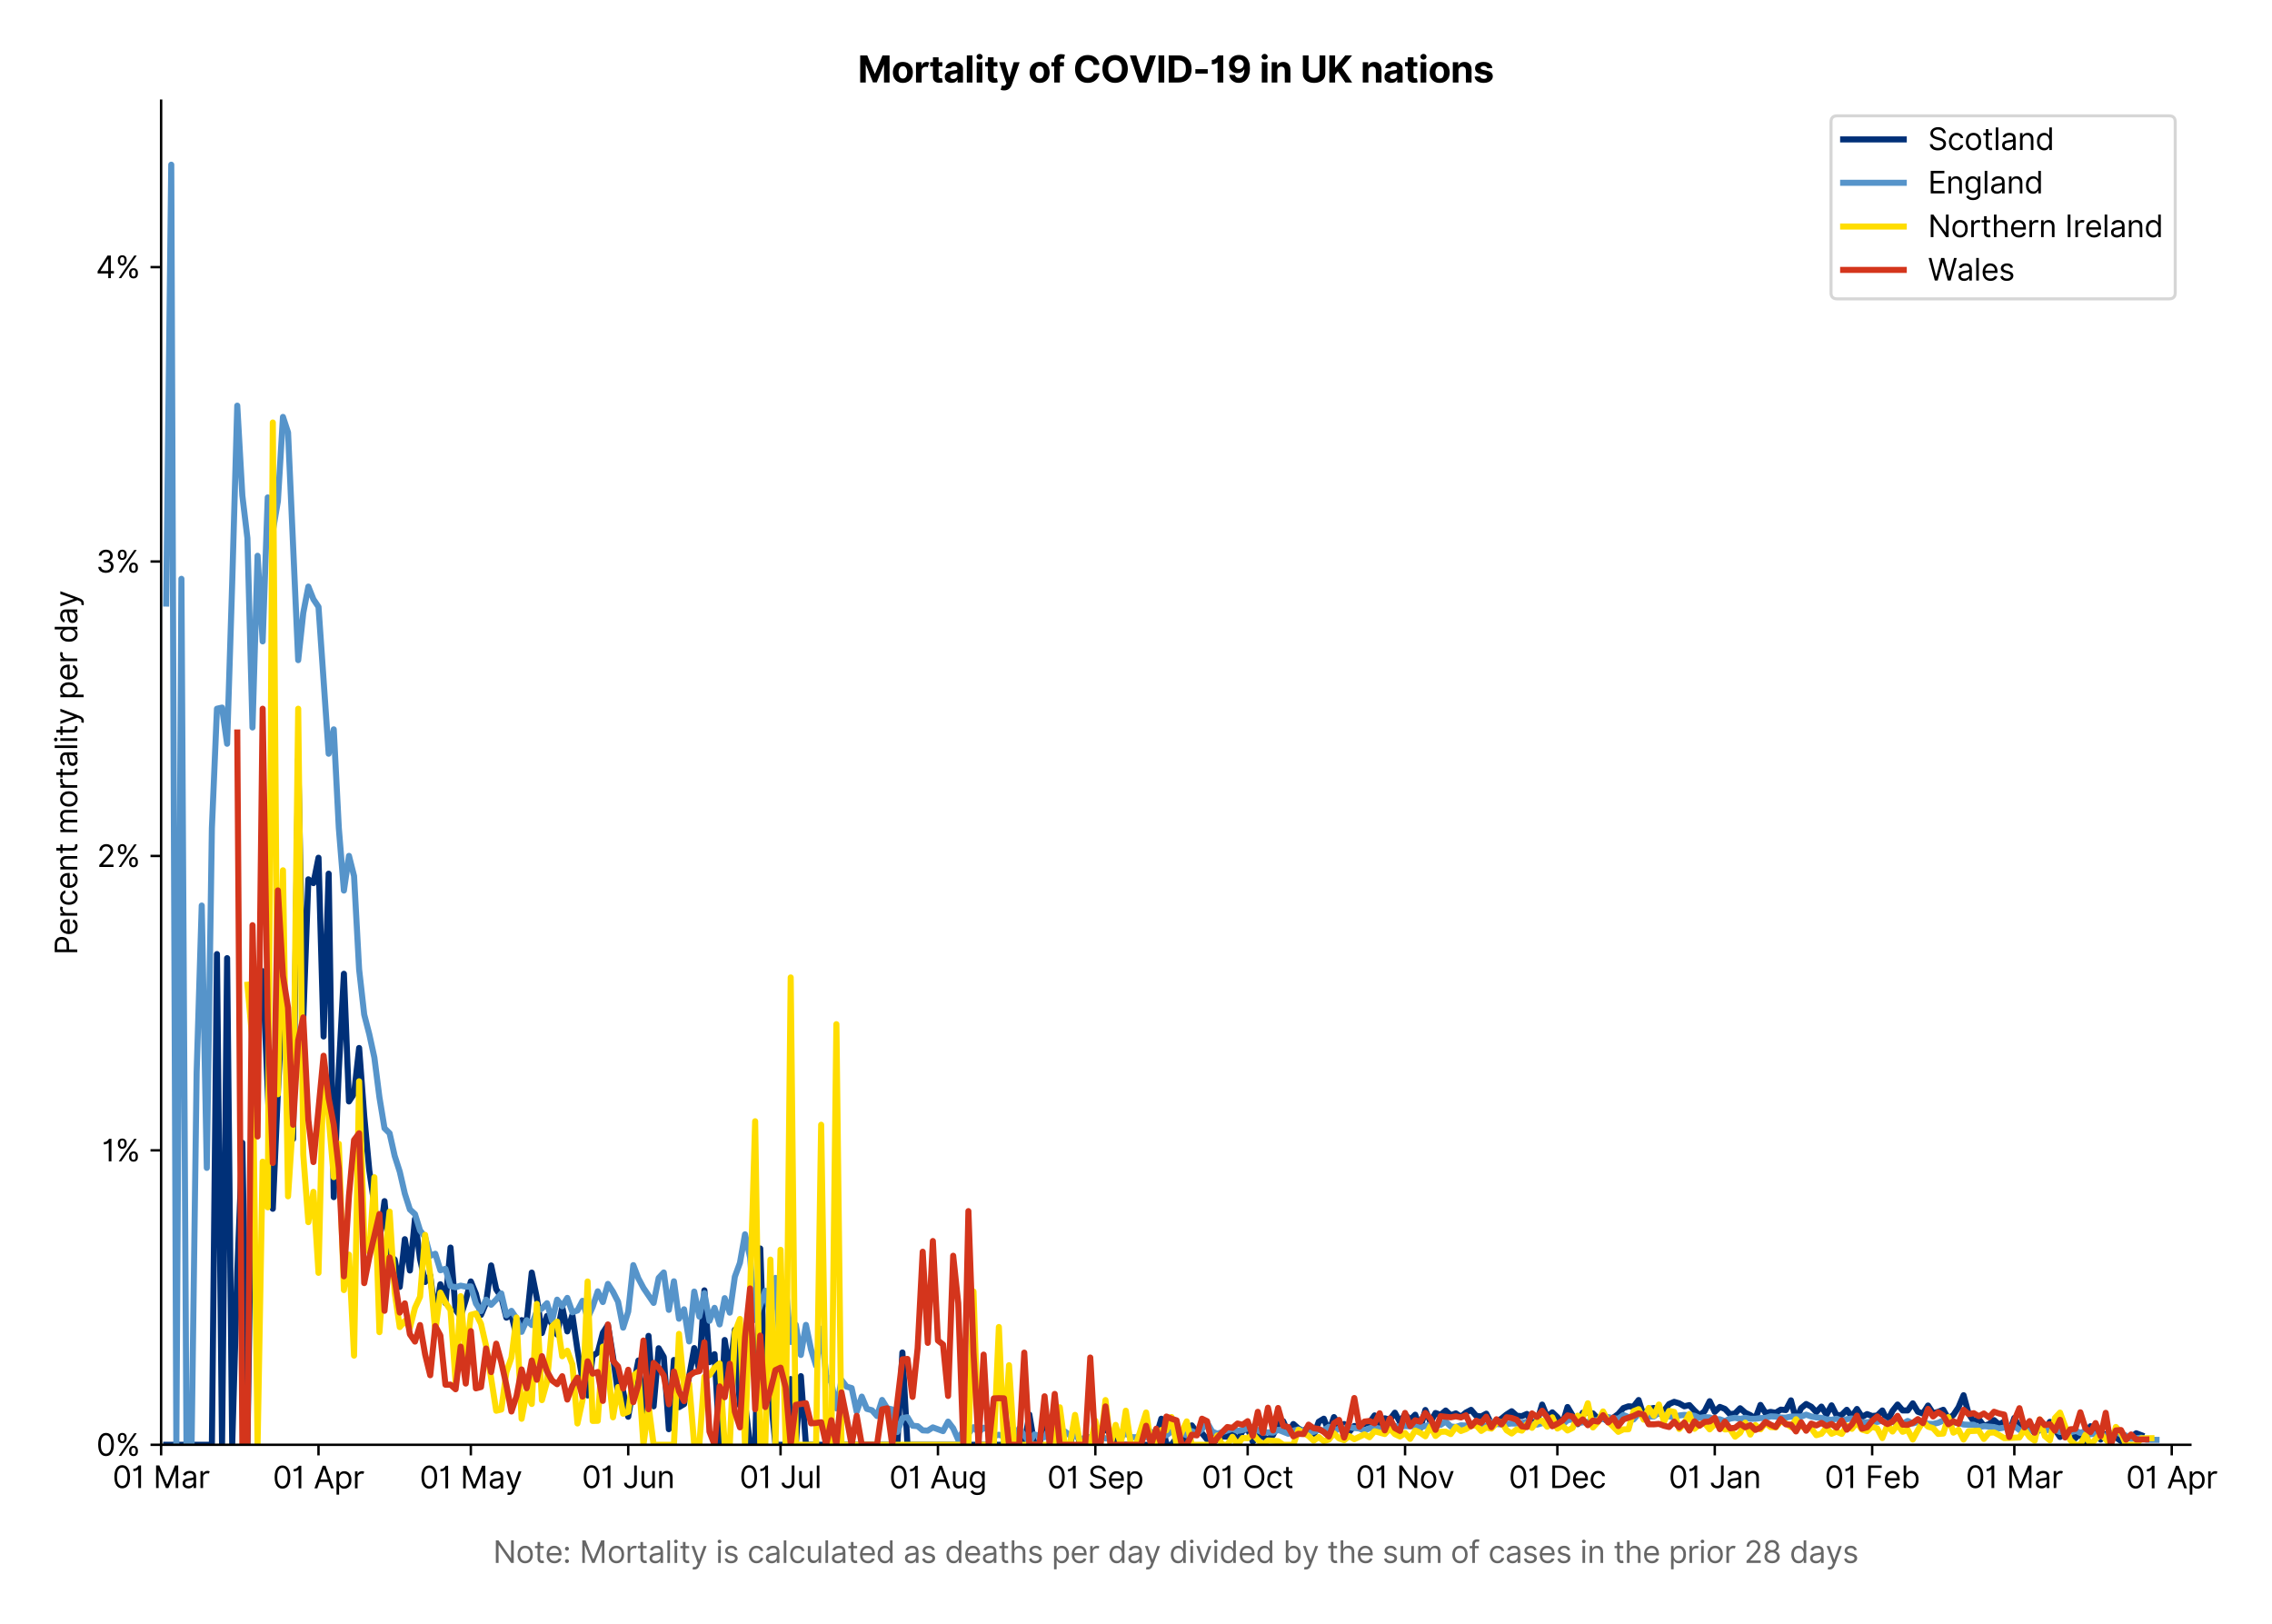 <?xml version="1.0" encoding="utf-8" standalone="no"?>
<!DOCTYPE svg PUBLIC "-//W3C//DTD SVG 1.1//EN"
  "http://www.w3.org/Graphics/SVG/1.1/DTD/svg11.dtd">
<svg version="1.1" viewBox="0 0 749.7 535.849" xmlns="http://www.w3.org/2000/svg" xmlns:xlink="http://www.w3.org/1999/xlink">
 <defs>
  <style type="text/css">*{stroke-linecap:butt;stroke-linejoin:round;}</style>
 </defs>
 <g id="figure_1">
  <g id="patch_1">
   <path d="M 0 535.849 
L 749.7 535.849 
L 749.7 0 
L 0 0 
z
" style="fill:#ffffff;"/>
  </g>
  <g id="axes_1">
   <g id="patch_2">
    <path d="M 53.163 476.745 
L 722.763 476.745 
L 722.763 33.225 
L 53.163 33.225 
z
" style="fill:#ffffff;"/>
   </g>
   <g id="matplotlib.axis_1">
    <g id="xtick_1">
     <g id="line2d_1">
      <defs>
       <path d="M 0 0 
L 0 3.5 
" id="m2709836c9d" style="stroke:#000000;stroke-width:0.8;"/>
      </defs>
      <g>
       <use style="stroke:#000000;stroke-width:0.8;" x="53.163" xlink:href="#m2709836c9d" y="476.745"/>
      </g>
     </g>
     <g id="text_1">
      <!-- 01 Mar -->
      <g transform="translate(37.126 491.018)scale(0.1 -0.1)">
       <defs>
        <path d="M 2000 -64 
Q 1230 -64 806 561 
Q 382 1186 382 2327 
Q 382 3459 809 4088 
Q 1236 4718 2000 4718 
Q 2764 4718 3191 4088 
Q 3618 3459 3618 2327 
Q 3618 1186 3194 561 
Q 2771 -64 2000 -64 
z
M 2000 436 
Q 2509 436 2791 927 
Q 3073 1418 3073 2327 
Q 3073 3234 2789 3730 
Q 2505 4227 2000 4227 
Q 1496 4227 1211 3730 
Q 927 3234 927 2327 
Q 927 1418 1210 927 
Q 1493 436 2000 436 
z
" id="Inter-Regular-30" transform="scale(0.016)"/>
        <path d="M 1973 4655 
L 1973 0 
L 1409 0 
L 1409 3836 
L 1373 3836 
Q 1341 3773 1209 3692 
Q 1077 3611 868 3551 
Q 659 3491 391 3491 
L 391 3964 
Q 661 3964 859 4061 
Q 1057 4159 1190 4291 
Q 1323 4423 1392 4529 
Q 1461 4636 1473 4655 
L 1973 4655 
z
" id="Inter-Regular-31" transform="scale(0.016)"/>
        <path id="Inter-Regular-20" transform="scale(0.016)"/>
        <path d="M 564 4655 
L 1236 4655 
L 2818 791 
L 2873 791 
L 4455 4655 
L 5127 4655 
L 5127 0 
L 4600 0 
L 4600 3536 
L 4555 3536 
L 3100 0 
L 2591 0 
L 1136 3536 
L 1091 3536 
L 1091 0 
L 564 0 
L 564 4655 
z
" id="Inter-Regular-4d" transform="scale(0.016)"/>
        <path d="M 1518 -82 
Q 1186 -82 916 44 
Q 646 170 486 410 
Q 327 650 327 991 
Q 327 1291 445 1478 
Q 564 1666 761 1773 
Q 959 1880 1199 1933 
Q 1439 1986 1682 2018 
Q 2000 2059 2199 2080 
Q 2398 2102 2490 2154 
Q 2582 2207 2582 2336 
L 2582 2355 
Q 2582 2691 2399 2877 
Q 2216 3064 1846 3064 
Q 1461 3064 1243 2895 
Q 1025 2727 936 2536 
L 427 2718 
Q 564 3036 792 3214 
Q 1021 3393 1292 3464 
Q 1564 3536 1827 3536 
Q 1996 3536 2215 3496 
Q 2434 3457 2640 3334 
Q 2846 3211 2982 2963 
Q 3118 2716 3118 2300 
L 3118 0 
L 2582 0 
L 2582 473 
L 2555 473 
Q 2500 359 2373 229 
Q 2246 100 2034 9 
Q 1823 -82 1518 -82 
z
M 1600 400 
Q 1918 400 2137 525 
Q 2357 650 2469 847 
Q 2582 1045 2582 1264 
L 2582 1755 
Q 2548 1714 2433 1681 
Q 2318 1648 2169 1624 
Q 2021 1600 1881 1583 
Q 1741 1566 1655 1555 
Q 1446 1527 1265 1467 
Q 1084 1407 974 1287 
Q 864 1168 864 964 
Q 864 684 1072 542 
Q 1280 400 1600 400 
z
" id="Inter-Regular-61" transform="scale(0.016)"/>
        <path d="M 491 0 
L 491 3491 
L 1009 3491 
L 1009 2964 
L 1046 2964 
Q 1139 3223 1389 3384 
Q 1639 3545 1955 3545 
Q 2100 3545 2209 3511 
Q 2318 3477 2400 3418 
L 2218 2964 
Q 2161 2993 2085 3010 
Q 2009 3027 1909 3027 
Q 1527 3027 1277 2794 
Q 1027 2561 1027 2209 
L 1027 0 
L 491 0 
z
" id="Inter-Regular-72" transform="scale(0.016)"/>
       </defs>
       <use xlink:href="#Inter-Regular-30"/>
       <use x="62.5" xlink:href="#Inter-Regular-31"/>
       <use x="106.676" xlink:href="#Inter-Regular-20"/>
       <use x="134.801" xlink:href="#Inter-Regular-4d"/>
       <use x="225.994" xlink:href="#Inter-Regular-61"/>
       <use x="282.386" xlink:href="#Inter-Regular-72"/>
      </g>
     </g>
    </g>
    <g id="xtick_2">
     <g id="line2d_2">
      <g>
       <use style="stroke:#000000;stroke-width:0.8;" x="105.099" xlink:href="#m2709836c9d" y="476.745"/>
      </g>
     </g>
     <g id="text_2">
      <!-- 01 Apr -->
      <g transform="translate(90.014 491.117)scale(0.1 -0.1)">
       <defs>
        <path d="M 755 0 
L 164 0 
L 1873 4655 
L 2455 4655 
L 4164 0 
L 3573 0 
L 3105 1318 
L 1223 1318 
L 755 0 
z
M 1400 1818 
L 2927 1818 
L 2182 3918 
L 2146 3918 
L 1400 1818 
z
" id="Inter-Regular-41" transform="scale(0.016)"/>
        <path d="M 491 -1309 
L 491 3491 
L 1009 3491 
L 1009 2936 
L 1073 2936 
Q 1132 3027 1237 3169 
Q 1343 3311 1542 3423 
Q 1741 3536 2082 3536 
Q 2523 3536 2859 3315 
Q 3196 3095 3384 2690 
Q 3573 2286 3573 1736 
Q 3573 1182 3384 776 
Q 3196 370 2861 148 
Q 2527 -73 2091 -73 
Q 1755 -73 1552 39 
Q 1350 152 1241 296 
Q 1132 441 1073 536 
L 1027 536 
L 1027 -1309 
L 491 -1309 
z
M 1018 1745 
Q 1018 1152 1276 780 
Q 1534 409 2018 409 
Q 2355 409 2581 587 
Q 2807 766 2921 1069 
Q 3036 1373 3036 1745 
Q 3036 2114 2923 2410 
Q 2811 2707 2585 2881 
Q 2359 3055 2018 3055 
Q 1527 3055 1272 2693 
Q 1018 2332 1018 1745 
z
" id="Inter-Regular-70" transform="scale(0.016)"/>
       </defs>
       <use xlink:href="#Inter-Regular-30"/>
       <use x="62.5" xlink:href="#Inter-Regular-31"/>
       <use x="106.676" xlink:href="#Inter-Regular-20"/>
       <use x="134.801" xlink:href="#Inter-Regular-41"/>
       <use x="202.415" xlink:href="#Inter-Regular-70"/>
       <use x="263.352" xlink:href="#Inter-Regular-72"/>
      </g>
     </g>
    </g>
    <g id="xtick_3">
     <g id="line2d_3">
      <g>
       <use style="stroke:#000000;stroke-width:0.8;" x="155.361" xlink:href="#m2709836c9d" y="476.745"/>
      </g>
     </g>
     <g id="text_3">
      <!-- 01 May -->
      <g transform="translate(138.458 491.117)scale(0.1 -0.1)">
       <defs>
        <path d="M 818 -1355 
Q 682 -1355 575 -1333 
Q 468 -1311 427 -1291 
L 564 -818 
Q 857 -893 1053 -814 
Q 1250 -736 1391 -345 
L 1509 -18 
L 218 3491 
L 800 3491 
L 1764 709 
L 1800 709 
L 2764 3491 
L 3346 3491 
L 1846 -564 
Q 1550 -1355 818 -1355 
z
" id="Inter-Regular-79" transform="scale(0.016)"/>
       </defs>
       <use xlink:href="#Inter-Regular-30"/>
       <use x="62.5" xlink:href="#Inter-Regular-31"/>
       <use x="106.676" xlink:href="#Inter-Regular-20"/>
       <use x="134.801" xlink:href="#Inter-Regular-4d"/>
       <use x="225.994" xlink:href="#Inter-Regular-61"/>
       <use x="282.386" xlink:href="#Inter-Regular-79"/>
      </g>
     </g>
    </g>
    <g id="xtick_4">
     <g id="line2d_4">
      <g>
       <use style="stroke:#000000;stroke-width:0.8;" x="207.298" xlink:href="#m2709836c9d" y="476.745"/>
      </g>
     </g>
     <g id="text_4">
      <!-- 01 Jun -->
      <g transform="translate(192.013 491.018)scale(0.1 -0.1)">
       <defs>
        <path d="M 2346 4655 
L 2909 4655 
L 2909 1327 
Q 2909 657 2549 296 
Q 2189 -64 1582 -64 
Q 1200 -64 902 76 
Q 605 216 434 475 
Q 264 734 264 1091 
L 818 1091 
Q 818 795 1034 615 
Q 1250 436 1582 436 
Q 1948 436 2147 664 
Q 2346 893 2346 1327 
L 2346 4655 
z
" id="Inter-Regular-4a" transform="scale(0.016)"/>
        <path d="M 2691 1427 
L 2691 3491 
L 3227 3491 
L 3227 0 
L 2691 0 
L 2691 591 
L 2655 591 
Q 2532 325 2273 140 
Q 2014 -45 1618 -45 
Q 1127 -45 809 280 
Q 491 605 491 1273 
L 491 3491 
L 1027 3491 
L 1027 1309 
Q 1027 927 1242 700 
Q 1457 473 1791 473 
Q 1991 473 2199 575 
Q 2407 677 2549 888 
Q 2691 1100 2691 1427 
z
" id="Inter-Regular-75" transform="scale(0.016)"/>
        <path d="M 1027 2100 
L 1027 0 
L 491 0 
L 491 3491 
L 1009 3491 
L 1009 2945 
L 1055 2945 
Q 1177 3211 1427 3373 
Q 1677 3536 2073 3536 
Q 2602 3536 2928 3211 
Q 3255 2886 3255 2218 
L 3255 0 
L 2718 0 
L 2718 2182 
Q 2718 2593 2504 2824 
Q 2291 3055 1918 3055 
Q 1534 3055 1280 2806 
Q 1027 2557 1027 2100 
z
" id="Inter-Regular-6e" transform="scale(0.016)"/>
       </defs>
       <use xlink:href="#Inter-Regular-30"/>
       <use x="62.5" xlink:href="#Inter-Regular-31"/>
       <use x="106.676" xlink:href="#Inter-Regular-20"/>
       <use x="134.801" xlink:href="#Inter-Regular-4a"/>
       <use x="189.063" xlink:href="#Inter-Regular-75"/>
       <use x="247.159" xlink:href="#Inter-Regular-6e"/>
      </g>
     </g>
    </g>
    <g id="xtick_5">
     <g id="line2d_5">
      <g>
       <use style="stroke:#000000;stroke-width:0.8;" x="257.559" xlink:href="#m2709836c9d" y="476.745"/>
      </g>
     </g>
     <g id="text_5">
      <!-- 01 Jul -->
      <g transform="translate(244.016 491.018)scale(0.1 -0.1)">
       <defs>
        <path d="M 1027 4655 
L 1027 0 
L 491 0 
L 491 4655 
L 1027 4655 
z
" id="Inter-Regular-6c" transform="scale(0.016)"/>
       </defs>
       <use xlink:href="#Inter-Regular-30"/>
       <use x="62.5" xlink:href="#Inter-Regular-31"/>
       <use x="106.676" xlink:href="#Inter-Regular-20"/>
       <use x="134.801" xlink:href="#Inter-Regular-4a"/>
       <use x="189.063" xlink:href="#Inter-Regular-75"/>
       <use x="247.159" xlink:href="#Inter-Regular-6c"/>
      </g>
     </g>
    </g>
    <g id="xtick_6">
     <g id="line2d_6">
      <g>
       <use style="stroke:#000000;stroke-width:0.8;" x="309.496" xlink:href="#m2709836c9d" y="476.745"/>
      </g>
     </g>
     <g id="text_6">
      <!-- 01 Aug -->
      <g transform="translate(293.424 491.117)scale(0.1 -0.1)">
       <defs>
        <path d="M 1900 -1382 
Q 1316 -1382 976 -1169 
Q 636 -957 473 -682 
L 900 -382 
Q 973 -477 1084 -601 
Q 1196 -725 1390 -817 
Q 1584 -909 1900 -909 
Q 2323 -909 2598 -704 
Q 2873 -500 2873 -64 
L 2873 645 
L 2827 645 
Q 2768 550 2660 410 
Q 2552 270 2351 162 
Q 2150 55 1809 55 
Q 1386 55 1051 255 
Q 716 455 521 836 
Q 327 1218 327 1764 
Q 327 2300 516 2699 
Q 705 3098 1041 3317 
Q 1377 3536 1818 3536 
Q 2159 3536 2360 3423 
Q 2561 3311 2669 3169 
Q 2777 3027 2836 2936 
L 2891 2936 
L 2891 3491 
L 3409 3491 
L 3409 -100 
Q 3409 -550 3205 -833 
Q 3002 -1116 2660 -1249 
Q 2318 -1382 1900 -1382 
z
M 1882 536 
Q 2366 536 2624 864 
Q 2882 1193 2882 1773 
Q 2882 2339 2627 2697 
Q 2373 3055 1882 3055 
Q 1541 3055 1315 2882 
Q 1089 2709 976 2418 
Q 864 2127 864 1773 
Q 864 1227 1120 881 
Q 1377 536 1882 536 
z
" id="Inter-Regular-67" transform="scale(0.016)"/>
       </defs>
       <use xlink:href="#Inter-Regular-30"/>
       <use x="62.5" xlink:href="#Inter-Regular-31"/>
       <use x="106.676" xlink:href="#Inter-Regular-20"/>
       <use x="134.801" xlink:href="#Inter-Regular-41"/>
       <use x="202.415" xlink:href="#Inter-Regular-75"/>
       <use x="260.511" xlink:href="#Inter-Regular-67"/>
      </g>
     </g>
    </g>
    <g id="xtick_7">
     <g id="line2d_7">
      <g>
       <use style="stroke:#000000;stroke-width:0.8;" x="361.433" xlink:href="#m2709836c9d" y="476.745"/>
      </g>
     </g>
     <g id="text_7">
      <!-- 01 Sep -->
      <g transform="translate(345.546 491.117)scale(0.1 -0.1)">
       <defs>
        <path d="M 3109 3491 
Q 3068 3836 2777 4027 
Q 2486 4218 2064 4218 
Q 1600 4218 1318 3999 
Q 1036 3780 1036 3445 
Q 1036 3195 1189 3042 
Q 1343 2889 1553 2803 
Q 1764 2718 1936 2673 
L 2409 2545 
Q 2591 2498 2815 2414 
Q 3039 2330 3244 2185 
Q 3450 2041 3584 1816 
Q 3718 1591 3718 1264 
Q 3718 886 3521 581 
Q 3325 277 2949 97 
Q 2573 -82 2036 -82 
Q 1286 -82 845 272 
Q 405 627 364 1200 
L 946 1200 
Q 968 936 1124 764 
Q 1280 593 1519 510 
Q 1759 427 2036 427 
Q 2359 427 2616 533 
Q 2873 639 3023 828 
Q 3173 1018 3173 1273 
Q 3173 1505 3043 1650 
Q 2914 1795 2702 1886 
Q 2491 1977 2246 2045 
L 1673 2209 
Q 1127 2366 809 2657 
Q 491 2948 491 3418 
Q 491 3809 703 4101 
Q 916 4393 1276 4555 
Q 1636 4718 2082 4718 
Q 2532 4718 2882 4558 
Q 3232 4398 3437 4120 
Q 3643 3843 3655 3491 
L 3109 3491 
z
" id="Inter-Regular-53" transform="scale(0.016)"/>
        <path d="M 1955 -73 
Q 1450 -73 1085 151 
Q 721 375 524 778 
Q 327 1182 327 1718 
Q 327 2255 524 2665 
Q 721 3075 1074 3305 
Q 1427 3536 1900 3536 
Q 2173 3536 2439 3445 
Q 2705 3355 2923 3151 
Q 3141 2948 3270 2614 
Q 3400 2280 3400 1791 
L 3400 1564 
L 866 1564 
Q 884 1005 1183 707 
Q 1482 409 1955 409 
Q 2271 409 2498 545 
Q 2725 682 2827 955 
L 3346 809 
Q 3223 414 2854 170 
Q 2486 -73 1955 -73 
z
M 866 2027 
L 2855 2027 
Q 2855 2470 2595 2762 
Q 2336 3055 1900 3055 
Q 1593 3055 1368 2911 
Q 1143 2768 1013 2533 
Q 884 2298 866 2027 
z
" id="Inter-Regular-65" transform="scale(0.016)"/>
       </defs>
       <use xlink:href="#Inter-Regular-30"/>
       <use x="62.5" xlink:href="#Inter-Regular-31"/>
       <use x="106.676" xlink:href="#Inter-Regular-20"/>
       <use x="134.801" xlink:href="#Inter-Regular-53"/>
       <use x="198.58" xlink:href="#Inter-Regular-65"/>
       <use x="256.818" xlink:href="#Inter-Regular-70"/>
      </g>
     </g>
    </g>
    <g id="xtick_8">
     <g id="line2d_8">
      <g>
       <use style="stroke:#000000;stroke-width:0.8;" x="411.695" xlink:href="#m2709836c9d" y="476.745"/>
      </g>
     </g>
     <g id="text_8">
      <!-- 01 Oct -->
      <g transform="translate(396.538 491.018)scale(0.1 -0.1)">
       <defs>
        <path d="M 4491 2327 
Q 4491 1591 4225 1054 
Q 3959 518 3495 227 
Q 3032 -64 2436 -64 
Q 1841 -64 1377 227 
Q 914 518 648 1054 
Q 382 1591 382 2327 
Q 382 3064 648 3600 
Q 914 4136 1377 4427 
Q 1841 4718 2436 4718 
Q 3032 4718 3495 4427 
Q 3959 4136 4225 3600 
Q 4491 3064 4491 2327 
z
M 3946 2327 
Q 3946 2932 3744 3348 
Q 3543 3764 3201 3977 
Q 2859 4191 2436 4191 
Q 2014 4191 1672 3977 
Q 1330 3764 1128 3348 
Q 927 2932 927 2327 
Q 927 1723 1128 1307 
Q 1330 891 1672 677 
Q 2014 464 2436 464 
Q 2859 464 3201 677 
Q 3543 891 3744 1307 
Q 3946 1723 3946 2327 
z
" id="Inter-Regular-4f" transform="scale(0.016)"/>
        <path d="M 1909 -73 
Q 1418 -73 1063 159 
Q 709 391 518 798 
Q 327 1205 327 1727 
Q 327 2259 524 2667 
Q 721 3075 1074 3305 
Q 1427 3536 1900 3536 
Q 2268 3536 2563 3400 
Q 2859 3264 3047 3018 
Q 3236 2773 3282 2445 
L 2746 2445 
Q 2684 2684 2474 2869 
Q 2264 3055 1909 3055 
Q 1439 3055 1151 2697 
Q 864 2339 864 1745 
Q 864 1139 1148 774 
Q 1432 409 1909 409 
Q 2223 409 2447 570 
Q 2671 732 2746 1018 
L 3282 1018 
Q 3236 709 3058 462 
Q 2880 216 2588 71 
Q 2296 -73 1909 -73 
z
" id="Inter-Regular-63" transform="scale(0.016)"/>
        <path d="M 2009 3491 
L 2009 3036 
L 1264 3036 
L 1264 1000 
Q 1264 773 1331 660 
Q 1398 548 1503 510 
Q 1609 473 1727 473 
Q 1816 473 1873 483 
Q 1930 493 1964 500 
L 2073 18 
Q 2018 -2 1920 -23 
Q 1823 -45 1673 -45 
Q 1446 -45 1228 52 
Q 1011 150 869 350 
Q 727 550 727 855 
L 727 3036 
L 200 3036 
L 200 3491 
L 727 3491 
L 727 4327 
L 1264 4327 
L 1264 3491 
L 2009 3491 
z
" id="Inter-Regular-74" transform="scale(0.016)"/>
       </defs>
       <use xlink:href="#Inter-Regular-30"/>
       <use x="62.5" xlink:href="#Inter-Regular-31"/>
       <use x="106.676" xlink:href="#Inter-Regular-20"/>
       <use x="134.801" xlink:href="#Inter-Regular-4f"/>
       <use x="210.938" xlink:href="#Inter-Regular-63"/>
       <use x="266.761" xlink:href="#Inter-Regular-74"/>
      </g>
     </g>
    </g>
    <g id="xtick_9">
     <g id="line2d_9">
      <g>
       <use style="stroke:#000000;stroke-width:0.8;" x="463.631" xlink:href="#m2709836c9d" y="476.745"/>
      </g>
     </g>
     <g id="text_9">
      <!-- 01 Nov -->
      <g transform="translate(447.36 491.018)scale(0.1 -0.1)">
       <defs>
        <path d="M 4255 4655 
L 4255 0 
L 3709 0 
L 1173 3655 
L 1127 3655 
L 1127 0 
L 564 0 
L 564 4655 
L 1109 4655 
L 3655 991 
L 3700 991 
L 3700 4655 
L 4255 4655 
z
" id="Inter-Regular-4e" transform="scale(0.016)"/>
        <path d="M 1909 -73 
Q 1436 -73 1080 152 
Q 725 377 526 781 
Q 327 1186 327 1727 
Q 327 2273 526 2679 
Q 725 3086 1080 3311 
Q 1436 3536 1909 3536 
Q 2382 3536 2737 3311 
Q 3093 3086 3292 2679 
Q 3491 2273 3491 1727 
Q 3491 1186 3292 781 
Q 3093 377 2737 152 
Q 2382 -73 1909 -73 
z
M 1909 409 
Q 2268 409 2500 593 
Q 2732 777 2843 1077 
Q 2955 1377 2955 1727 
Q 2955 2077 2843 2379 
Q 2732 2682 2500 2868 
Q 2268 3055 1909 3055 
Q 1550 3055 1318 2868 
Q 1086 2682 975 2379 
Q 864 2077 864 1727 
Q 864 1377 975 1077 
Q 1086 777 1318 593 
Q 1550 409 1909 409 
z
" id="Inter-Regular-6f" transform="scale(0.016)"/>
        <path d="M 3346 3491 
L 2055 0 
L 1509 0 
L 218 3491 
L 800 3491 
L 1764 709 
L 1800 709 
L 2764 3491 
L 3346 3491 
z
" id="Inter-Regular-76" transform="scale(0.016)"/>
       </defs>
       <use xlink:href="#Inter-Regular-30"/>
       <use x="62.5" xlink:href="#Inter-Regular-31"/>
       <use x="106.676" xlink:href="#Inter-Regular-20"/>
       <use x="134.801" xlink:href="#Inter-Regular-4e"/>
       <use x="210.085" xlink:href="#Inter-Regular-6f"/>
       <use x="269.744" xlink:href="#Inter-Regular-76"/>
      </g>
     </g>
    </g>
    <g id="xtick_10">
     <g id="line2d_10">
      <g>
       <use style="stroke:#000000;stroke-width:0.8;" x="513.893" xlink:href="#m2709836c9d" y="476.745"/>
      </g>
     </g>
     <g id="text_10">
      <!-- 01 Dec -->
      <g transform="translate(497.856 491.018)scale(0.1 -0.1)">
       <defs>
        <path d="M 2000 0 
L 564 0 
L 564 4655 
L 2064 4655 
Q 2741 4655 3223 4376 
Q 3705 4098 3961 3578 
Q 4218 3059 4218 2336 
Q 4218 1609 3959 1085 
Q 3700 561 3204 280 
Q 2709 0 2000 0 
z
M 1127 500 
L 1964 500 
Q 2830 500 3251 992 
Q 3673 1484 3673 2336 
Q 3673 3182 3259 3668 
Q 2846 4155 2027 4155 
L 1127 4155 
L 1127 500 
z
" id="Inter-Regular-44" transform="scale(0.016)"/>
       </defs>
       <use xlink:href="#Inter-Regular-30"/>
       <use x="62.5" xlink:href="#Inter-Regular-31"/>
       <use x="106.676" xlink:href="#Inter-Regular-20"/>
       <use x="134.801" xlink:href="#Inter-Regular-44"/>
       <use x="206.676" xlink:href="#Inter-Regular-65"/>
       <use x="264.915" xlink:href="#Inter-Regular-63"/>
      </g>
     </g>
    </g>
    <g id="xtick_11">
     <g id="line2d_11">
      <g>
       <use style="stroke:#000000;stroke-width:0.8;" x="565.83" xlink:href="#m2709836c9d" y="476.745"/>
      </g>
     </g>
     <g id="text_11">
      <!-- 01 Jan -->
      <g transform="translate(550.631 491.018)scale(0.1 -0.1)">
       <use xlink:href="#Inter-Regular-30"/>
       <use x="62.5" xlink:href="#Inter-Regular-31"/>
       <use x="106.676" xlink:href="#Inter-Regular-20"/>
       <use x="134.801" xlink:href="#Inter-Regular-4a"/>
       <use x="189.063" xlink:href="#Inter-Regular-61"/>
       <use x="245.455" xlink:href="#Inter-Regular-6e"/>
      </g>
     </g>
    </g>
    <g id="xtick_12">
     <g id="line2d_12">
      <g>
       <use style="stroke:#000000;stroke-width:0.8;" x="617.767" xlink:href="#m2709836c9d" y="476.745"/>
      </g>
     </g>
     <g id="text_12">
      <!-- 01 Feb -->
      <g transform="translate(602.078 491.018)scale(0.1 -0.1)">
       <defs>
        <path d="M 564 0 
L 564 4655 
L 3355 4655 
L 3355 4155 
L 1127 4155 
L 1127 2582 
L 3146 2582 
L 3146 2082 
L 1127 2082 
L 1127 0 
L 564 0 
z
" id="Inter-Regular-46" transform="scale(0.016)"/>
        <path d="M 564 0 
L 564 4655 
L 1100 4655 
L 1100 2936 
L 1146 2936 
Q 1205 3027 1310 3169 
Q 1416 3311 1615 3423 
Q 1814 3536 2155 3536 
Q 2596 3536 2932 3315 
Q 3268 3095 3457 2690 
Q 3646 2286 3646 1736 
Q 3646 1182 3457 776 
Q 3268 370 2934 148 
Q 2600 -73 2164 -73 
Q 1827 -73 1625 39 
Q 1423 152 1314 296 
Q 1205 441 1146 536 
L 1082 536 
L 1082 0 
L 564 0 
z
M 1091 1745 
Q 1091 1152 1349 780 
Q 1607 409 2091 409 
Q 2427 409 2653 587 
Q 2880 766 2994 1069 
Q 3109 1373 3109 1745 
Q 3109 2114 2996 2410 
Q 2884 2707 2658 2881 
Q 2432 3055 2091 3055 
Q 1600 3055 1345 2693 
Q 1091 2332 1091 1745 
z
" id="Inter-Regular-62" transform="scale(0.016)"/>
       </defs>
       <use xlink:href="#Inter-Regular-30"/>
       <use x="62.5" xlink:href="#Inter-Regular-31"/>
       <use x="106.676" xlink:href="#Inter-Regular-20"/>
       <use x="134.801" xlink:href="#Inter-Regular-46"/>
       <use x="193.466" xlink:href="#Inter-Regular-65"/>
       <use x="251.705" xlink:href="#Inter-Regular-62"/>
      </g>
     </g>
    </g>
    <g id="xtick_13">
     <g id="line2d_13">
      <g>
       <use style="stroke:#000000;stroke-width:0.8;" x="664.677" xlink:href="#m2709836c9d" y="476.745"/>
      </g>
     </g>
     <g id="text_13">
      <!-- 01 Mar -->
      <g transform="translate(648.641 491.018)scale(0.1 -0.1)">
       <use xlink:href="#Inter-Regular-30"/>
       <use x="62.5" xlink:href="#Inter-Regular-31"/>
       <use x="106.676" xlink:href="#Inter-Regular-20"/>
       <use x="134.801" xlink:href="#Inter-Regular-4d"/>
       <use x="225.994" xlink:href="#Inter-Regular-61"/>
       <use x="282.386" xlink:href="#Inter-Regular-72"/>
      </g>
     </g>
    </g>
    <g id="xtick_14">
     <g id="line2d_14">
      <g>
       <use style="stroke:#000000;stroke-width:0.8;" x="716.614" xlink:href="#m2709836c9d" y="476.745"/>
      </g>
     </g>
     <g id="text_14">
      <!-- 01 Apr -->
      <g transform="translate(701.529 491.117)scale(0.1 -0.1)">
       <use xlink:href="#Inter-Regular-30"/>
       <use x="62.5" xlink:href="#Inter-Regular-31"/>
       <use x="106.676" xlink:href="#Inter-Regular-20"/>
       <use x="134.801" xlink:href="#Inter-Regular-41"/>
       <use x="202.415" xlink:href="#Inter-Regular-70"/>
       <use x="263.352" xlink:href="#Inter-Regular-72"/>
      </g>
     </g>
    </g>
    <g id="text_15">
     <!--  -->
     <g style="fill:#666666;" transform="translate(387.962 504.55)scale(0.1 -0.1)"/>
     <!-- Note: Mortality is calculated as deaths per day divided by the sum of cases in the prior 28 days -->
     <g style="fill:#666666;" transform="translate(162.717 515.732)scale(0.1 -0.1)">
      <defs>
       <path d="M 882 -36 
Q 714 -36 593 84 
Q 473 205 473 373 
Q 473 541 593 661 
Q 714 782 882 782 
Q 1050 782 1170 661 
Q 1291 541 1291 373 
Q 1291 205 1170 84 
Q 1050 -36 882 -36 
z
M 882 2524 
Q 714 2524 593 2644 
Q 473 2765 473 2933 
Q 473 3101 593 3221 
Q 714 3342 882 3342 
Q 1050 3342 1170 3221 
Q 1291 3101 1291 2933 
Q 1291 2765 1170 2644 
Q 1050 2524 882 2524 
z
" id="Inter-Regular-3a" transform="scale(0.016)"/>
       <path d="M 491 0 
L 491 3491 
L 1027 3491 
L 1027 0 
L 491 0 
z
M 764 4073 
Q 607 4073 494 4179 
Q 382 4286 382 4436 
Q 382 4586 494 4693 
Q 607 4800 764 4800 
Q 921 4800 1033 4693 
Q 1146 4586 1146 4436 
Q 1146 4286 1033 4179 
Q 921 4073 764 4073 
z
" id="Inter-Regular-69" transform="scale(0.016)"/>
       <path d="M 2964 2709 
L 2482 2573 
Q 2411 2755 2245 2914 
Q 2080 3073 1727 3073 
Q 1407 3073 1194 2926 
Q 982 2780 982 2555 
Q 982 2355 1127 2239 
Q 1273 2123 1582 2045 
L 2100 1918 
Q 3027 1691 3027 973 
Q 3027 673 2855 436 
Q 2684 200 2377 63 
Q 2071 -73 1664 -73 
Q 1130 -73 780 159 
Q 430 391 336 836 
L 846 964 
Q 989 400 1655 400 
Q 2030 400 2251 560 
Q 2473 720 2473 945 
Q 2473 1316 1955 1436 
L 1373 1573 
Q 893 1686 669 1926 
Q 446 2166 446 2527 
Q 446 2823 613 3050 
Q 780 3277 1069 3406 
Q 1359 3536 1727 3536 
Q 2246 3536 2542 3309 
Q 2839 3082 2964 2709 
z
" id="Inter-Regular-73" transform="scale(0.016)"/>
       <path d="M 1809 -73 
Q 1373 -73 1039 148 
Q 705 370 516 776 
Q 327 1182 327 1736 
Q 327 2286 516 2690 
Q 705 3095 1041 3315 
Q 1377 3536 1818 3536 
Q 2159 3536 2358 3423 
Q 2557 3311 2662 3169 
Q 2768 3027 2827 2936 
L 2873 2936 
L 2873 4655 
L 3409 4655 
L 3409 0 
L 2891 0 
L 2891 536 
L 2827 536 
Q 2768 441 2659 296 
Q 2550 152 2348 39 
Q 2146 -73 1809 -73 
z
M 1882 409 
Q 2366 409 2624 780 
Q 2882 1152 2882 1745 
Q 2882 2332 2627 2693 
Q 2373 3055 1882 3055 
Q 1541 3055 1315 2881 
Q 1089 2707 976 2410 
Q 864 2114 864 1745 
Q 864 1373 978 1069 
Q 1093 766 1319 587 
Q 1546 409 1882 409 
z
" id="Inter-Regular-64" transform="scale(0.016)"/>
       <path d="M 1027 2100 
L 1027 0 
L 491 0 
L 491 4655 
L 1027 4655 
L 1027 2945 
L 1073 2945 
Q 1196 3216 1442 3376 
Q 1689 3536 2100 3536 
Q 2636 3536 2963 3213 
Q 3291 2891 3291 2218 
L 3291 0 
L 2755 0 
L 2755 2182 
Q 2755 2598 2540 2826 
Q 2325 3055 1946 3055 
Q 1548 3055 1287 2806 
Q 1027 2557 1027 2100 
z
" id="Inter-Regular-68" transform="scale(0.016)"/>
       <path d="M 491 0 
L 491 3491 
L 1009 3491 
L 1009 2945 
L 1055 2945 
Q 1164 3225 1407 3380 
Q 1650 3536 1991 3536 
Q 2336 3536 2567 3380 
Q 2798 3225 2927 2945 
L 2964 2945 
Q 3098 3216 3366 3376 
Q 3634 3536 4009 3536 
Q 4477 3536 4775 3244 
Q 5073 2952 5073 2336 
L 5073 0 
L 4536 0 
L 4536 2336 
Q 4536 2723 4325 2889 
Q 4114 3055 3827 3055 
Q 3459 3055 3257 2833 
Q 3055 2611 3055 2273 
L 3055 0 
L 2509 0 
L 2509 2391 
Q 2509 2689 2316 2872 
Q 2123 3055 1818 3055 
Q 1609 3055 1428 2943 
Q 1248 2832 1137 2635 
Q 1027 2439 1027 2182 
L 1027 0 
L 491 0 
z
" id="Inter-Regular-6d" transform="scale(0.016)"/>
       <path d="M 2046 3491 
L 2046 3036 
L 1264 3036 
L 1264 0 
L 727 0 
L 727 3036 
L 164 3036 
L 164 3491 
L 727 3491 
L 727 3973 
Q 727 4273 868 4473 
Q 1009 4673 1234 4773 
Q 1459 4873 1709 4873 
Q 1907 4873 2032 4841 
Q 2157 4809 2218 4782 
L 2064 4318 
Q 2023 4332 1951 4352 
Q 1880 4373 1764 4373 
Q 1498 4373 1381 4239 
Q 1264 4105 1264 3845 
L 1264 3491 
L 2046 3491 
z
" id="Inter-Regular-66" transform="scale(0.016)"/>
       <path d="M 482 0 
L 482 409 
L 2018 2091 
Q 2289 2386 2464 2605 
Q 2639 2825 2724 3019 
Q 2809 3214 2809 3427 
Q 2809 3795 2553 4011 
Q 2298 4227 1918 4227 
Q 1514 4227 1275 3985 
Q 1036 3743 1036 3345 
L 500 3345 
Q 500 3755 688 4064 
Q 877 4373 1203 4545 
Q 1530 4718 1936 4718 
Q 2346 4718 2661 4545 
Q 2977 4373 3156 4079 
Q 3336 3786 3336 3427 
Q 3336 3170 3244 2926 
Q 3152 2682 2926 2383 
Q 2700 2084 2300 1655 
L 1255 536 
L 1255 500 
L 3418 500 
L 3418 0 
L 482 0 
z
" id="Inter-Regular-32" transform="scale(0.016)"/>
       <path d="M 1973 -64 
Q 1505 -64 1147 103 
Q 789 270 589 564 
Q 389 859 391 1236 
Q 389 1532 507 1783 
Q 625 2034 830 2203 
Q 1036 2373 1291 2418 
L 1291 2445 
Q 957 2532 759 2821 
Q 561 3111 564 3482 
Q 561 3836 743 4115 
Q 925 4395 1244 4556 
Q 1564 4718 1973 4718 
Q 2377 4718 2695 4556 
Q 3014 4395 3197 4115 
Q 3380 3836 3382 3482 
Q 3380 3111 3181 2821 
Q 2982 2532 2655 2445 
L 2655 2418 
Q 2907 2373 3109 2203 
Q 3311 2034 3431 1783 
Q 3552 1532 3555 1236 
Q 3552 859 3351 564 
Q 3150 270 2794 103 
Q 2439 -64 1973 -64 
z
M 1973 436 
Q 2446 436 2722 662 
Q 2998 889 3000 1264 
Q 2998 1527 2864 1729 
Q 2730 1932 2499 2048 
Q 2268 2164 1973 2164 
Q 1675 2164 1442 2048 
Q 1209 1932 1076 1729 
Q 943 1527 946 1264 
Q 943 889 1218 662 
Q 1493 436 1973 436 
z
M 1973 2645 
Q 2348 2645 2591 2864 
Q 2834 3084 2836 3445 
Q 2834 3800 2596 4013 
Q 2359 4227 1973 4227 
Q 1582 4227 1344 4013 
Q 1107 3800 1109 3445 
Q 1107 3084 1349 2864 
Q 1591 2645 1973 2645 
z
" id="Inter-Regular-38" transform="scale(0.016)"/>
      </defs>
      <use xlink:href="#Inter-Regular-4e"/>
      <use x="75.284" xlink:href="#Inter-Regular-6f"/>
      <use x="134.943" xlink:href="#Inter-Regular-74"/>
      <use x="171.307" xlink:href="#Inter-Regular-65"/>
      <use x="229.546" xlink:href="#Inter-Regular-3a"/>
      <use x="257.102" xlink:href="#Inter-Regular-20"/>
      <use x="285.227" xlink:href="#Inter-Regular-4d"/>
      <use x="376.421" xlink:href="#Inter-Regular-6f"/>
      <use x="436.08" xlink:href="#Inter-Regular-72"/>
      <use x="474.432" xlink:href="#Inter-Regular-74"/>
      <use x="510.796" xlink:href="#Inter-Regular-61"/>
      <use x="567.188" xlink:href="#Inter-Regular-6c"/>
      <use x="590.909" xlink:href="#Inter-Regular-69"/>
      <use x="614.631" xlink:href="#Inter-Regular-74"/>
      <use x="650.994" xlink:href="#Inter-Regular-79"/>
      <use x="706.676" xlink:href="#Inter-Regular-20"/>
      <use x="734.801" xlink:href="#Inter-Regular-69"/>
      <use x="758.523" xlink:href="#Inter-Regular-73"/>
      <use x="810.796" xlink:href="#Inter-Regular-20"/>
      <use x="838.921" xlink:href="#Inter-Regular-63"/>
      <use x="894.744" xlink:href="#Inter-Regular-61"/>
      <use x="951.137" xlink:href="#Inter-Regular-6c"/>
      <use x="974.858" xlink:href="#Inter-Regular-63"/>
      <use x="1030.682" xlink:href="#Inter-Regular-75"/>
      <use x="1088.779" xlink:href="#Inter-Regular-6c"/>
      <use x="1112.5" xlink:href="#Inter-Regular-61"/>
      <use x="1168.892" xlink:href="#Inter-Regular-74"/>
      <use x="1205.256" xlink:href="#Inter-Regular-65"/>
      <use x="1263.495" xlink:href="#Inter-Regular-64"/>
      <use x="1325.568" xlink:href="#Inter-Regular-20"/>
      <use x="1353.693" xlink:href="#Inter-Regular-61"/>
      <use x="1410.085" xlink:href="#Inter-Regular-73"/>
      <use x="1462.358" xlink:href="#Inter-Regular-20"/>
      <use x="1490.483" xlink:href="#Inter-Regular-64"/>
      <use x="1552.557" xlink:href="#Inter-Regular-65"/>
      <use x="1610.796" xlink:href="#Inter-Regular-61"/>
      <use x="1667.188" xlink:href="#Inter-Regular-74"/>
      <use x="1703.551" xlink:href="#Inter-Regular-68"/>
      <use x="1762.642" xlink:href="#Inter-Regular-73"/>
      <use x="1814.915" xlink:href="#Inter-Regular-20"/>
      <use x="1843.04" xlink:href="#Inter-Regular-70"/>
      <use x="1903.978" xlink:href="#Inter-Regular-65"/>
      <use x="1962.216" xlink:href="#Inter-Regular-72"/>
      <use x="2000.569" xlink:href="#Inter-Regular-20"/>
      <use x="2028.694" xlink:href="#Inter-Regular-64"/>
      <use x="2090.767" xlink:href="#Inter-Regular-61"/>
      <use x="2147.159" xlink:href="#Inter-Regular-79"/>
      <use x="2202.841" xlink:href="#Inter-Regular-20"/>
      <use x="2230.966" xlink:href="#Inter-Regular-64"/>
      <use x="2293.04" xlink:href="#Inter-Regular-69"/>
      <use x="2316.762" xlink:href="#Inter-Regular-76"/>
      <use x="2372.444" xlink:href="#Inter-Regular-69"/>
      <use x="2396.165" xlink:href="#Inter-Regular-64"/>
      <use x="2458.239" xlink:href="#Inter-Regular-65"/>
      <use x="2516.478" xlink:href="#Inter-Regular-64"/>
      <use x="2578.552" xlink:href="#Inter-Regular-20"/>
      <use x="2606.677" xlink:href="#Inter-Regular-62"/>
      <use x="2668.75" xlink:href="#Inter-Regular-79"/>
      <use x="2724.432" xlink:href="#Inter-Regular-20"/>
      <use x="2752.557" xlink:href="#Inter-Regular-74"/>
      <use x="2788.921" xlink:href="#Inter-Regular-68"/>
      <use x="2848.012" xlink:href="#Inter-Regular-65"/>
      <use x="2906.251" xlink:href="#Inter-Regular-20"/>
      <use x="2934.376" xlink:href="#Inter-Regular-73"/>
      <use x="2986.648" xlink:href="#Inter-Regular-75"/>
      <use x="3044.745" xlink:href="#Inter-Regular-6d"/>
      <use x="3131.677" xlink:href="#Inter-Regular-20"/>
      <use x="3159.802" xlink:href="#Inter-Regular-6f"/>
      <use x="3219.461" xlink:href="#Inter-Regular-66"/>
      <use x="3255.54" xlink:href="#Inter-Regular-20"/>
      <use x="3283.665" xlink:href="#Inter-Regular-63"/>
      <use x="3339.489" xlink:href="#Inter-Regular-61"/>
      <use x="3395.881" xlink:href="#Inter-Regular-73"/>
      <use x="3448.154" xlink:href="#Inter-Regular-65"/>
      <use x="3506.393" xlink:href="#Inter-Regular-73"/>
      <use x="3558.665" xlink:href="#Inter-Regular-20"/>
      <use x="3586.79" xlink:href="#Inter-Regular-69"/>
      <use x="3610.512" xlink:href="#Inter-Regular-6e"/>
      <use x="3669.035" xlink:href="#Inter-Regular-20"/>
      <use x="3697.16" xlink:href="#Inter-Regular-74"/>
      <use x="3733.523" xlink:href="#Inter-Regular-68"/>
      <use x="3792.614" xlink:href="#Inter-Regular-65"/>
      <use x="3850.853" xlink:href="#Inter-Regular-20"/>
      <use x="3878.978" xlink:href="#Inter-Regular-70"/>
      <use x="3939.915" xlink:href="#Inter-Regular-72"/>
      <use x="3978.268" xlink:href="#Inter-Regular-69"/>
      <use x="4001.989" xlink:href="#Inter-Regular-6f"/>
      <use x="4061.648" xlink:href="#Inter-Regular-72"/>
      <use x="4100.001" xlink:href="#Inter-Regular-20"/>
      <use x="4128.126" xlink:href="#Inter-Regular-32"/>
      <use x="4188.637" xlink:href="#Inter-Regular-38"/>
      <use x="4250.285" xlink:href="#Inter-Regular-20"/>
      <use x="4278.41" xlink:href="#Inter-Regular-64"/>
      <use x="4340.484" xlink:href="#Inter-Regular-61"/>
      <use x="4396.876" xlink:href="#Inter-Regular-79"/>
      <use x="4452.558" xlink:href="#Inter-Regular-73"/>
     </g>
    </g>
   </g>
   <g id="matplotlib.axis_2">
    <g id="ytick_1">
     <g id="line2d_15">
      <defs>
       <path d="M 0 0 
L -3.5 0 
" id="mae430cde3e" style="stroke:#000000;stroke-width:0.8;"/>
      </defs>
      <g>
       <use style="stroke:#000000;stroke-width:0.8;" x="53.163" xlink:href="#mae430cde3e" y="476.745"/>
      </g>
     </g>
     <g id="text_16">
      <!-- 0% -->
      <g transform="translate(31.788 480.382)scale(0.1 -0.1)">
       <defs>
        <path d="M 2855 873 
L 2855 1118 
Q 2855 1373 2960 1585 
Q 3066 1798 3269 1926 
Q 3473 2055 3764 2055 
Q 4059 2055 4259 1926 
Q 4459 1798 4561 1585 
Q 4664 1373 4664 1118 
L 4664 873 
Q 4664 618 4560 405 
Q 4457 193 4256 64 
Q 4055 -64 3764 -64 
Q 3468 -64 3266 64 
Q 3064 193 2959 405 
Q 2855 618 2855 873 
z
M 536 3536 
L 536 3782 
Q 536 4036 642 4248 
Q 748 4461 951 4589 
Q 1155 4718 1446 4718 
Q 1741 4718 1941 4589 
Q 2141 4461 2243 4248 
Q 2346 4036 2346 3782 
L 2346 3536 
Q 2346 3282 2242 3069 
Q 2139 2857 1937 2728 
Q 1736 2600 1446 2600 
Q 1150 2600 948 2728 
Q 746 2857 641 3069 
Q 536 3282 536 3536 
z
M 709 0 
L 3909 4655 
L 4427 4655 
L 1227 0 
L 709 0 
z
M 3318 1118 
L 3318 873 
Q 3318 661 3418 494 
Q 3518 327 3764 327 
Q 4002 327 4101 494 
Q 4200 661 4200 873 
L 4200 1118 
Q 4200 1330 4104 1497 
Q 4009 1664 3764 1664 
Q 3525 1664 3421 1497 
Q 3318 1330 3318 1118 
z
M 1000 3782 
L 1000 3536 
Q 1000 3325 1100 3158 
Q 1200 2991 1446 2991 
Q 1684 2991 1783 3158 
Q 1882 3325 1882 3536 
L 1882 3782 
Q 1882 3993 1786 4160 
Q 1691 4327 1446 4327 
Q 1207 4327 1103 4160 
Q 1000 3993 1000 3782 
z
" id="Inter-Regular-25" transform="scale(0.016)"/>
       </defs>
       <use xlink:href="#Inter-Regular-30"/>
       <use x="62.5" xlink:href="#Inter-Regular-25"/>
      </g>
     </g>
    </g>
    <g id="ytick_2">
     <g id="line2d_16">
      <g>
       <use style="stroke:#000000;stroke-width:0.8;" x="53.163" xlink:href="#mae430cde3e" y="379.593"/>
      </g>
     </g>
     <g id="text_17">
      <!-- 1% -->
      <g transform="translate(33.62 383.23)scale(0.1 -0.1)">
       <use xlink:href="#Inter-Regular-31"/>
       <use x="44.176" xlink:href="#Inter-Regular-25"/>
      </g>
     </g>
    </g>
    <g id="ytick_3">
     <g id="line2d_17">
      <g>
       <use style="stroke:#000000;stroke-width:0.8;" x="53.163" xlink:href="#mae430cde3e" y="282.441"/>
      </g>
     </g>
     <g id="text_18">
      <!-- 2% -->
      <g transform="translate(31.986 286.078)scale(0.1 -0.1)">
       <use xlink:href="#Inter-Regular-32"/>
       <use x="60.511" xlink:href="#Inter-Regular-25"/>
      </g>
     </g>
    </g>
    <g id="ytick_4">
     <g id="line2d_18">
      <g>
       <use style="stroke:#000000;stroke-width:0.8;" x="53.163" xlink:href="#mae430cde3e" y="185.289"/>
      </g>
     </g>
     <g id="text_19">
      <!-- 3% -->
      <g transform="translate(31.673 188.926)scale(0.1 -0.1)">
       <defs>
        <path d="M 2055 -64 
Q 1605 -64 1253 90 
Q 902 245 696 521 
Q 491 798 473 1164 
L 1046 1164 
Q 1071 827 1356 631 
Q 1641 436 2046 436 
Q 2493 436 2783 664 
Q 3073 893 3073 1264 
Q 3073 1650 2787 1893 
Q 2502 2136 1973 2136 
L 1600 2136 
L 1600 2636 
L 1973 2636 
Q 2386 2636 2647 2856 
Q 2909 3077 2909 3445 
Q 2909 3798 2679 4012 
Q 2450 4227 2064 4227 
Q 1823 4227 1610 4139 
Q 1398 4052 1264 3887 
Q 1130 3723 1118 3491 
L 573 3491 
Q 586 3857 793 4133 
Q 1000 4409 1335 4563 
Q 1671 4718 2073 4718 
Q 2505 4718 2814 4544 
Q 3123 4370 3289 4086 
Q 3455 3802 3455 3473 
Q 3455 3080 3249 2802 
Q 3043 2525 2691 2418 
L 2691 2382 
Q 3132 2309 3379 2008 
Q 3627 1707 3627 1264 
Q 3627 884 3421 583 
Q 3216 282 2861 109 
Q 2507 -64 2055 -64 
z
" id="Inter-Regular-33" transform="scale(0.016)"/>
       </defs>
       <use xlink:href="#Inter-Regular-33"/>
       <use x="63.636" xlink:href="#Inter-Regular-25"/>
      </g>
     </g>
    </g>
    <g id="ytick_5">
     <g id="line2d_19">
      <g>
       <use style="stroke:#000000;stroke-width:0.8;" x="53.163" xlink:href="#mae430cde3e" y="88.137"/>
      </g>
     </g>
     <g id="text_20">
      <!-- 4% -->
      <g transform="translate(31.617 91.774)scale(0.1 -0.1)">
       <defs>
        <path d="M 373 955 
L 373 1418 
L 2418 4655 
L 3100 4655 
L 3100 1455 
L 3736 1455 
L 3736 955 
L 3100 955 
L 3100 0 
L 2564 0 
L 2564 955 
L 373 955 
z
M 2564 1455 
L 2564 3936 
L 2527 3936 
L 982 1491 
L 982 1455 
L 2564 1455 
z
" id="Inter-Regular-34" transform="scale(0.016)"/>
       </defs>
       <use xlink:href="#Inter-Regular-34"/>
       <use x="64.205" xlink:href="#Inter-Regular-25"/>
      </g>
     </g>
    </g>
    <g id="text_21">
     <!-- Percent mortality per day -->
     <g transform="translate(25.5 315.1)rotate(-90)scale(0.1 -0.1)">
      <defs>
       <path d="M 564 0 
L 564 4655 
L 2136 4655 
Q 2684 4655 3033 4458 
Q 3382 4261 3550 3927 
Q 3718 3593 3718 3182 
Q 3718 2770 3551 2434 
Q 3384 2098 3036 1899 
Q 2689 1700 2146 1700 
L 1127 1700 
L 1127 0 
L 564 0 
z
M 1127 2200 
L 2127 2200 
Q 2689 2200 2926 2482 
Q 3164 2764 3164 3182 
Q 3164 3602 2925 3878 
Q 2686 4155 2118 4155 
L 1127 4155 
L 1127 2200 
z
" id="Inter-Regular-50" transform="scale(0.016)"/>
      </defs>
      <use xlink:href="#Inter-Regular-50"/>
      <use x="63.494" xlink:href="#Inter-Regular-65"/>
      <use x="121.733" xlink:href="#Inter-Regular-72"/>
      <use x="160.085" xlink:href="#Inter-Regular-63"/>
      <use x="215.909" xlink:href="#Inter-Regular-65"/>
      <use x="274.148" xlink:href="#Inter-Regular-6e"/>
      <use x="332.671" xlink:href="#Inter-Regular-74"/>
      <use x="369.034" xlink:href="#Inter-Regular-20"/>
      <use x="397.159" xlink:href="#Inter-Regular-6d"/>
      <use x="484.091" xlink:href="#Inter-Regular-6f"/>
      <use x="543.75" xlink:href="#Inter-Regular-72"/>
      <use x="582.102" xlink:href="#Inter-Regular-74"/>
      <use x="618.466" xlink:href="#Inter-Regular-61"/>
      <use x="674.858" xlink:href="#Inter-Regular-6c"/>
      <use x="698.58" xlink:href="#Inter-Regular-69"/>
      <use x="722.301" xlink:href="#Inter-Regular-74"/>
      <use x="758.665" xlink:href="#Inter-Regular-79"/>
      <use x="814.347" xlink:href="#Inter-Regular-20"/>
      <use x="842.472" xlink:href="#Inter-Regular-70"/>
      <use x="903.409" xlink:href="#Inter-Regular-65"/>
      <use x="961.648" xlink:href="#Inter-Regular-72"/>
      <use x="1000" xlink:href="#Inter-Regular-20"/>
      <use x="1028.125" xlink:href="#Inter-Regular-64"/>
      <use x="1090.199" xlink:href="#Inter-Regular-61"/>
      <use x="1146.591" xlink:href="#Inter-Regular-79"/>
     </g>
    </g>
   </g>
   <g id="line2d_20">
    <path clip-path="url(#p6edc71cf46)" d="M 54.838 476.745 
L 69.916 476.745 
L 71.592 314.825 
L 73.267 476.745 
L 74.942 316.163 
L 76.618 476.745 
L 78.293 419.931 
L 79.969 377.102 
L 81.644 476.745 
L 83.319 367.175 
L 84.995 325.888 
L 86.67 320.468 
L 90.021 398.868 
L 91.696 360.296 
L 93.372 328.112 
L 95.047 346.34 
L 96.722 375.832 
L 98.398 250.447 
L 100.073 336.352 
L 101.749 290.153 
L 103.424 291.415 
L 105.099 283.031 
L 106.775 342.02 
L 108.45 288.29 
L 110.126 395.031 
L 111.801 352.934 
L 113.476 321.322 
L 115.152 363.455 
L 116.827 360.909 
L 118.502 345.807 
L 120.178 368.174 
L 121.853 386.148 
L 125.204 409.187 
L 126.879 396.35 
L 128.555 414.172 
L 130.23 415.634 
L 131.906 424.653 
L 133.581 408.907 
L 135.256 419.236 
L 136.932 402.21 
L 138.607 415.484 
L 140.282 423.025 
L 141.958 420.838 
L 143.633 434.006 
L 145.309 423.789 
L 146.984 430.016 
L 148.659 411.673 
L 150.335 432.221 
L 152.01 434.428 
L 153.686 429.007 
L 155.361 422.853 
L 157.036 426.935 
L 158.712 433.906 
L 160.387 429.953 
L 162.062 417.564 
L 163.738 425.449 
L 165.413 427.968 
L 167.089 434.795 
L 168.764 433.93 
L 170.439 440.829 
L 172.115 435.622 
L 173.79 436.074 
L 175.465 419.923 
L 177.141 428.273 
L 178.816 439.875 
L 180.492 434.231 
L 182.167 436.966 
L 183.842 440.376 
L 185.518 431.279 
L 187.193 439.333 
L 188.869 433.939 
L 190.544 445.418 
L 192.219 455.329 
L 193.895 460.475 
L 195.57 447.4 
L 197.245 446.276 
L 198.921 439.788 
L 200.596 437.242 
L 202.272 447.65 
L 203.947 459.873 
L 205.622 459.097 
L 207.298 467.498 
L 208.973 457.532 
L 210.649 448.938 
L 212.324 469.354 
L 213.999 440.807 
L 215.675 464.062 
L 217.35 444.892 
L 219.025 447.773 
L 220.701 471.605 
L 222.376 448.763 
L 224.052 464.329 
L 225.727 463.335 
L 229.078 444.84 
L 230.753 452.253 
L 232.429 425.791 
L 234.104 449.481 
L 235.779 446.852 
L 237.455 476.745 
L 239.13 442.171 
L 240.805 452.727 
L 242.481 438.795 
L 244.156 463.809 
L 245.832 462.965 
L 247.507 476.745 
L 249.182 476.745 
L 250.858 411.977 
L 252.533 460.279 
L 254.209 459.908 
L 255.884 476.745 
L 259.235 476.745 
L 260.91 455.059 
L 262.585 476.745 
L 264.261 454.099 
L 265.936 476.745 
L 296.093 476.745 
L 297.768 446.29 
L 299.444 476.745 
L 337.978 476.745 
L 339.653 466.76 
L 341.328 476.745 
L 343.004 476.745 
L 344.679 468.519 
L 346.355 469.035 
L 348.03 476.745 
L 353.056 476.745 
L 354.732 470.181 
L 356.407 476.745 
L 361.433 476.745 
L 363.108 471.904 
L 364.784 471.987 
L 366.459 472.243 
L 368.135 476.745 
L 379.862 476.745 
L 381.538 473.842 
L 383.213 468.15 
L 384.888 476.745 
L 386.564 476.745 
L 389.915 472.087 
L 391.59 476.745 
L 393.265 470.353 
L 394.941 472.654 
L 396.616 472.926 
L 398.292 474.981 
L 399.967 473.454 
L 401.642 475.23 
L 403.318 473.984 
L 404.993 474.068 
L 406.668 472.763 
L 408.344 475.526 
L 410.019 472.149 
L 411.695 471.361 
L 413.37 475.737 
L 415.045 473.905 
L 416.721 474.049 
L 418.396 475.035 
L 420.071 473.503 
L 421.747 469.957 
L 423.422 468.972 
L 425.098 472.811 
L 426.773 469.898 
L 428.448 471.387 
L 430.124 472.229 
L 431.799 470.886 
L 433.475 473.741 
L 435.15 469.149 
L 436.825 468.142 
L 438.501 472.383 
L 440.176 467.614 
L 441.851 470.432 
L 443.527 469.908 
L 445.202 472.539 
L 446.878 470.549 
L 448.553 470.739 
L 450.228 469.859 
L 451.904 469.419 
L 453.579 467.054 
L 455.255 471.665 
L 456.93 468.015 
L 458.605 468.449 
L 460.281 466.16 
L 461.956 469.263 
L 463.631 466.69 
L 465.307 468.528 
L 466.982 466.827 
L 468.658 471.265 
L 470.333 465.272 
L 472.008 469.249 
L 473.684 466.261 
L 475.359 466.873 
L 477.035 465.447 
L 478.71 467.01 
L 480.385 466.386 
L 482.061 467.499 
L 483.736 466.105 
L 485.411 465.226 
L 487.087 467.192 
L 488.762 467.399 
L 490.438 466.487 
L 492.113 469.81 
L 493.788 469.09 
L 495.464 468.106 
L 497.139 466.747 
L 498.815 465.68 
L 500.49 467.165 
L 502.165 467.307 
L 503.841 466.571 
L 505.516 469.456 
L 507.191 469.061 
L 508.867 463.481 
L 510.542 467.564 
L 512.218 466.042 
L 513.893 467.637 
L 515.568 469.884 
L 517.244 464.281 
L 520.595 469.943 
L 522.27 466.179 
L 523.945 466.085 
L 525.621 466.397 
L 527.296 468.126 
L 528.971 468.032 
L 530.647 469.062 
L 533.998 466.591 
L 535.673 464.647 
L 537.348 464.051 
L 539.024 464.152 
L 540.699 461.978 
L 542.374 467.2 
L 544.05 464.967 
L 545.725 464.594 
L 547.401 466.515 
L 549.076 465.544 
L 550.751 463.315 
L 552.427 462.577 
L 554.102 463.079 
L 555.778 464.044 
L 557.453 463.656 
L 559.128 465.463 
L 560.804 467.021 
L 562.479 465.669 
L 564.154 462.368 
L 565.83 465.883 
L 567.505 464.254 
L 569.181 464.913 
L 570.856 466.68 
L 572.531 466.396 
L 574.207 464.693 
L 575.882 466.167 
L 577.558 466.964 
L 579.233 468.062 
L 580.908 463.597 
L 582.584 466.299 
L 584.259 465.897 
L 585.934 466.188 
L 587.61 465.156 
L 589.285 465.292 
L 590.961 462.089 
L 592.636 468.519 
L 594.311 464.676 
L 595.987 463.295 
L 597.662 464.179 
L 599.338 465.961 
L 601.013 464.146 
L 602.688 466.809 
L 604.364 463.736 
L 606.039 467.041 
L 607.714 466.881 
L 609.39 465.202 
L 611.065 467.442 
L 612.741 464.931 
L 614.416 467.563 
L 616.091 466.619 
L 617.767 467.258 
L 619.442 467.09 
L 621.118 465.427 
L 622.793 468.915 
L 624.468 465.581 
L 626.144 463.468 
L 627.819 465.419 
L 629.494 465.42 
L 631.17 463.077 
L 632.845 465.843 
L 634.521 466.453 
L 636.196 463.798 
L 637.871 466.355 
L 639.547 465.871 
L 641.222 465.201 
L 642.897 468.139 
L 644.573 466.92 
L 646.248 464.39 
L 647.924 460.392 
L 649.599 466.513 
L 651.274 469.055 
L 652.95 468.274 
L 654.625 470.486 
L 656.301 469.95 
L 657.976 468.606 
L 659.651 470.073 
L 661.327 469.085 
L 663.002 472.841 
L 664.677 467.888 
L 666.353 470.93 
L 668.028 471.724 
L 669.704 470.154 
L 671.379 472.905 
L 673.054 471.863 
L 674.73 471.815 
L 676.405 469.186 
L 679.756 474.163 
L 681.431 473.083 
L 683.107 473.581 
L 684.782 474.604 
L 686.457 472.911 
L 688.133 476.194 
L 689.808 470.623 
L 691.484 472.163 
L 693.159 475.02 
L 694.834 473.248 
L 698.185 474.325 
L 699.861 475.508 
L 703.211 474.228 
L 704.887 472.952 
L 706.562 473.577 
L 706.562 473.577 
" style="fill:none;stroke:#003078;stroke-linecap:square;stroke-width:2;"/>
   </g>
   <g id="line2d_21">
    <path clip-path="url(#p6edc71cf46)" d="M 54.838 199.168 
L 56.513 54.345 
L 58.189 476.745 
L 59.864 191.004 
L 61.539 476.745 
L 63.215 476.745 
L 64.89 353.768 
L 66.566 298.811 
L 68.241 385.379 
L 69.916 273.285 
L 71.592 233.865 
L 73.267 233.485 
L 74.942 245.431 
L 76.618 192.311 
L 78.293 133.856 
L 79.969 163.554 
L 81.644 177.61 
L 83.319 240.047 
L 84.995 183.391 
L 86.67 211.64 
L 88.346 164.137 
L 90.021 175.269 
L 91.696 165.369 
L 93.372 137.573 
L 95.047 142.698 
L 98.398 217.835 
L 100.073 202.238 
L 101.749 193.559 
L 103.424 197.751 
L 105.099 200.253 
L 108.45 248.719 
L 110.126 240.667 
L 111.801 273.24 
L 113.476 293.869 
L 115.152 282.415 
L 116.827 289.072 
L 118.502 319.88 
L 120.178 334.788 
L 121.853 341.262 
L 123.529 348.958 
L 125.204 362.101 
L 126.879 372.304 
L 128.555 373.948 
L 130.23 381.407 
L 131.906 386.616 
L 133.581 393.873 
L 135.256 399.102 
L 136.932 400.641 
L 138.607 406.009 
L 140.282 408.222 
L 141.958 414.422 
L 143.633 413.71 
L 145.309 419.154 
L 146.984 418.692 
L 148.659 424.378 
L 150.335 424.763 
L 152.01 424.24 
L 153.686 424.57 
L 155.361 424.485 
L 157.036 430.129 
L 158.712 432.656 
L 160.387 428.858 
L 162.062 430.555 
L 163.738 428.827 
L 165.413 426.797 
L 167.089 434.02 
L 168.764 432.553 
L 170.439 435.038 
L 172.115 439.475 
L 173.79 435.634 
L 175.465 437.233 
L 177.141 432.64 
L 178.816 431.797 
L 180.492 430.026 
L 182.167 435.8 
L 183.842 428.857 
L 185.518 431.035 
L 187.193 428.274 
L 188.869 433.031 
L 190.544 432.43 
L 192.219 429.241 
L 193.895 435.004 
L 195.57 431.227 
L 197.245 426.106 
L 198.921 429.648 
L 200.596 423.661 
L 202.272 426.261 
L 203.947 429.56 
L 205.622 438.1 
L 207.298 432.79 
L 208.973 417.467 
L 210.649 421.839 
L 212.324 424.996 
L 215.675 429.933 
L 217.35 421.699 
L 219.025 419.892 
L 220.701 432.233 
L 222.376 422.799 
L 224.052 435.152 
L 225.727 432.039 
L 227.402 442.645 
L 229.078 426.187 
L 230.753 434.436 
L 232.429 426.726 
L 234.104 435.855 
L 235.779 431.565 
L 237.455 437.029 
L 239.13 428.357 
L 240.805 433.146 
L 242.481 421.268 
L 244.156 416.732 
L 245.832 407.299 
L 247.507 414.926 
L 249.182 435.569 
L 252.533 425.924 
L 254.209 434.58 
L 255.884 421.676 
L 257.559 447.47 
L 259.235 424.181 
L 260.91 442.812 
L 262.585 437.122 
L 264.261 447.099 
L 265.936 437.184 
L 267.612 445.269 
L 269.287 450.665 
L 270.962 438.457 
L 272.638 453.998 
L 274.313 456.081 
L 275.989 464.758 
L 277.664 455.38 
L 279.339 457.553 
L 281.015 458.022 
L 282.69 465.843 
L 284.365 460.856 
L 286.041 464.895 
L 287.716 465.349 
L 289.392 467.261 
L 291.067 461.955 
L 292.742 464.689 
L 294.418 465.087 
L 296.093 472.535 
L 297.768 467.953 
L 299.444 467.644 
L 301.119 470.461 
L 302.795 470.601 
L 304.47 471.987 
L 306.145 472.07 
L 307.821 471.009 
L 311.172 472.243 
L 312.847 469.099 
L 314.522 471.297 
L 316.198 475.129 
L 317.873 471.951 
L 319.548 473.08 
L 321.224 470.946 
L 322.899 472.611 
L 324.575 471.122 
L 326.25 471.805 
L 327.925 473.843 
L 329.601 473.435 
L 331.276 473.995 
L 332.952 471.736 
L 334.627 474.947 
L 336.302 471.376 
L 339.653 475.881 
L 341.328 473.338 
L 344.679 474.252 
L 346.355 471.393 
L 348.03 474.699 
L 349.705 472.34 
L 351.381 472.371 
L 353.056 473.633 
L 354.732 473.669 
L 356.407 474.835 
L 359.758 474.182 
L 361.433 476.024 
L 363.108 473.908 
L 364.784 474.669 
L 366.459 474.731 
L 368.135 472.826 
L 369.81 474.265 
L 371.485 472.937 
L 373.161 474.19 
L 374.836 474.288 
L 376.512 473.603 
L 378.187 474.251 
L 379.862 472.484 
L 381.538 473.576 
L 383.213 473.037 
L 384.888 473.592 
L 386.564 472.375 
L 388.239 472.143 
L 391.59 473.628 
L 393.265 472.257 
L 394.941 472.95 
L 396.616 471.629 
L 398.292 469.399 
L 399.967 472.356 
L 401.642 473.118 
L 406.668 471.49 
L 408.344 472.18 
L 410.019 471.884 
L 413.37 470.81 
L 415.045 471.994 
L 416.721 472.746 
L 418.396 472.632 
L 420.071 472.727 
L 421.747 471.8 
L 425.098 473.112 
L 426.773 472.113 
L 428.448 471.648 
L 431.799 472.857 
L 433.475 472.481 
L 435.15 471.797 
L 436.825 472 
L 438.501 470.801 
L 440.176 472.474 
L 441.851 471.335 
L 443.527 471.192 
L 445.202 470.892 
L 446.878 471.219 
L 448.553 471.376 
L 450.228 472.063 
L 451.904 471.311 
L 453.579 471.086 
L 455.255 471.384 
L 456.93 471.115 
L 458.605 471.051 
L 460.281 470.575 
L 461.956 470.772 
L 463.631 470.546 
L 465.307 470.659 
L 466.982 470.573 
L 468.658 471 
L 472.008 470.062 
L 473.684 470.187 
L 475.359 470.174 
L 477.035 469.085 
L 478.71 470.703 
L 480.385 470.879 
L 482.061 470.329 
L 485.411 470.476 
L 487.087 470.16 
L 488.762 470.574 
L 490.438 470.502 
L 492.113 469.187 
L 493.788 469.883 
L 495.464 470.03 
L 498.815 469.718 
L 500.49 469.748 
L 502.165 469.569 
L 503.841 469.14 
L 505.516 470.027 
L 507.191 470.082 
L 510.542 469.153 
L 512.218 469.805 
L 513.893 470.055 
L 515.568 470.136 
L 517.244 468.628 
L 518.919 468.37 
L 520.595 469.594 
L 522.27 469.344 
L 523.945 469.224 
L 525.621 468.633 
L 527.296 468.571 
L 528.971 468.183 
L 530.647 467.611 
L 532.322 468.022 
L 533.998 468.132 
L 535.673 466.936 
L 537.348 467.578 
L 539.024 468.396 
L 540.699 466.525 
L 542.374 466.822 
L 544.05 467.441 
L 545.725 467.394 
L 547.401 466.205 
L 550.751 467.337 
L 552.427 467.715 
L 554.102 467.079 
L 555.778 466.885 
L 559.128 467.159 
L 560.804 467.881 
L 562.479 467.611 
L 564.154 467.726 
L 565.83 468.353 
L 567.505 468.335 
L 569.181 468.951 
L 570.856 468.108 
L 572.531 467.842 
L 574.207 468.21 
L 575.882 467.835 
L 577.558 468.183 
L 579.233 468.169 
L 580.908 467.937 
L 582.584 467.891 
L 584.259 467.36 
L 585.934 467.435 
L 587.61 467.743 
L 589.285 467.786 
L 590.961 467.424 
L 594.311 467.449 
L 595.987 466.804 
L 597.662 467.401 
L 599.338 467.719 
L 601.013 467.855 
L 602.688 468.358 
L 604.364 468.498 
L 606.039 468.145 
L 607.714 468.847 
L 609.39 468.295 
L 611.065 468.061 
L 612.741 468.494 
L 614.416 469.294 
L 616.091 469.319 
L 617.767 469.073 
L 619.442 469.207 
L 621.118 468.73 
L 622.793 469.856 
L 624.468 469.178 
L 626.144 469.605 
L 627.819 469.834 
L 629.494 468.879 
L 631.17 469.708 
L 632.845 469.255 
L 634.521 469.372 
L 636.196 469.827 
L 637.871 469.866 
L 639.547 469.493 
L 641.222 468.757 
L 642.897 469.533 
L 644.573 469.439 
L 646.248 469.464 
L 647.924 470.054 
L 649.599 470.147 
L 651.274 470.123 
L 652.95 470.95 
L 654.625 470.575 
L 657.976 470.915 
L 659.651 471.348 
L 664.677 470.566 
L 666.353 471.847 
L 668.028 472.43 
L 669.704 472.081 
L 671.379 470.883 
L 673.054 471.717 
L 674.73 472.202 
L 676.405 471.569 
L 678.081 471.735 
L 679.756 472.523 
L 681.431 471.842 
L 683.107 472.807 
L 684.782 472.015 
L 686.457 472.846 
L 688.133 472.177 
L 689.808 473.241 
L 691.484 473.174 
L 693.159 473.748 
L 694.834 473.688 
L 696.51 473.175 
L 698.185 472.453 
L 699.861 473.36 
L 701.536 473.695 
L 703.211 474.768 
L 706.562 474.405 
L 708.237 475.081 
L 711.588 475.123 
L 711.588 475.123 
" style="fill:none;stroke:#5694ca;stroke-linecap:square;stroke-width:2;"/>
   </g>
   <g id="line2d_22">
    <path clip-path="url(#p6edc71cf46)" d="M 81.644 324.945 
L 83.319 343.66 
L 84.995 476.745 
L 86.67 383.33 
L 88.346 398.397 
L 90.021 139.412 
L 91.696 361.088 
L 93.372 287.18 
L 95.047 394.76 
L 96.722 369.197 
L 98.398 233.865 
L 100.073 381.029 
L 101.749 403.284 
L 103.424 393.281 
L 105.099 420.014 
L 106.775 350.574 
L 108.45 368.558 
L 110.126 388.425 
L 111.801 377.426 
L 113.476 425.702 
L 115.152 414.016 
L 116.827 447.327 
L 118.502 356.804 
L 120.178 408.24 
L 121.853 413.247 
L 123.529 388.475 
L 125.204 439.583 
L 126.879 415.547 
L 128.555 399.793 
L 130.23 426.431 
L 131.906 437.919 
L 133.581 435.89 
L 135.256 438.147 
L 136.932 431.558 
L 138.607 427.906 
L 140.282 407.481 
L 141.958 420.729 
L 143.633 439.208 
L 145.309 426.529 
L 146.984 429.812 
L 148.659 432.29 
L 150.335 456.089 
L 152.01 427.714 
L 153.686 448.605 
L 155.361 433.868 
L 157.036 433.422 
L 158.712 436.839 
L 160.387 444.095 
L 163.738 465.514 
L 165.413 465.119 
L 167.089 452.786 
L 168.764 447.941 
L 170.439 434.742 
L 172.115 468.174 
L 173.79 459.287 
L 175.465 463.283 
L 177.141 430.261 
L 178.816 462.018 
L 180.492 455.975 
L 182.167 437.661 
L 183.842 436.096 
L 185.518 447.535 
L 187.193 445.706 
L 188.869 450.219 
L 190.544 469.715 
L 192.219 462.014 
L 193.895 422.857 
L 195.57 468.878 
L 197.245 468.84 
L 198.921 444.361 
L 200.596 451.246 
L 202.272 467.691 
L 203.947 457.696 
L 205.622 466.508 
L 207.298 465.854 
L 208.973 453.913 
L 210.649 452.638 
L 212.324 476.745 
L 213.999 463.86 
L 215.675 476.745 
L 222.376 476.745 
L 224.052 440.153 
L 225.727 458.098 
L 227.402 456.672 
L 229.078 476.745 
L 230.753 476.745 
L 232.429 454.308 
L 234.104 453.778 
L 235.779 451.313 
L 237.455 449.907 
L 239.13 476.745 
L 240.805 476.745 
L 242.481 439.664 
L 244.156 435.227 
L 245.832 476.745 
L 247.507 426.923 
L 249.182 369.985 
L 250.858 476.745 
L 252.533 476.745 
L 254.209 415.643 
L 255.884 476.745 
L 257.559 412.406 
L 259.235 476.745 
L 260.91 322.535 
L 262.585 476.745 
L 269.287 476.745 
L 270.962 371.145 
L 272.638 476.745 
L 274.313 476.745 
L 275.989 337.956 
L 277.664 476.745 
L 319.548 476.745 
L 321.224 426.145 
L 322.899 476.745 
L 327.925 476.745 
L 329.601 437.884 
L 331.276 476.745 
L 332.952 450.488 
L 334.627 476.745 
L 348.03 476.745 
L 349.705 464.385 
L 351.381 476.745 
L 353.056 476.745 
L 354.732 466.882 
L 356.407 476.745 
L 359.758 476.745 
L 361.433 468.795 
L 363.108 476.745 
L 364.784 461.991 
L 366.459 476.745 
L 368.135 470.185 
L 369.81 476.745 
L 371.485 465.501 
L 373.161 476.745 
L 374.836 476.745 
L 378.187 466.092 
L 379.862 476.745 
L 381.538 476.745 
L 383.213 471.87 
L 384.888 471.962 
L 386.564 467.606 
L 388.239 476.745 
L 389.915 472.641 
L 391.59 469.028 
L 393.265 476.745 
L 399.967 476.745 
L 401.642 473.684 
L 403.318 476.745 
L 404.993 476.745 
L 406.668 474.122 
L 408.344 476.745 
L 410.019 474.5 
L 411.695 474.591 
L 413.37 473.135 
L 415.045 475.123 
L 416.721 476.745 
L 418.396 475.321 
L 421.747 475.565 
L 423.422 476.745 
L 426.773 476.745 
L 428.448 471.823 
L 431.799 473.844 
L 433.475 475.403 
L 435.15 474.171 
L 436.825 475.548 
L 438.501 475.035 
L 440.176 472.941 
L 441.851 474.653 
L 443.527 475.244 
L 445.202 473.864 
L 446.878 474.902 
L 450.228 473.316 
L 451.904 474.251 
L 453.579 472.27 
L 456.93 473.205 
L 458.605 471.361 
L 460.281 473.233 
L 461.956 474.005 
L 463.631 472.865 
L 465.307 474.796 
L 466.982 472.048 
L 468.658 472.807 
L 470.333 473.942 
L 472.008 470.617 
L 473.684 473.839 
L 475.359 472.476 
L 477.035 472.399 
L 478.71 473.213 
L 480.385 470.892 
L 482.061 472.197 
L 483.736 471.575 
L 485.411 470.477 
L 487.087 470.305 
L 488.762 472.172 
L 490.438 471.048 
L 492.113 471.418 
L 493.788 469.602 
L 495.464 469.227 
L 497.139 471.957 
L 498.815 473.027 
L 500.49 471.642 
L 502.165 472.084 
L 503.841 469.943 
L 505.516 471.154 
L 507.191 468.96 
L 508.867 468.766 
L 510.542 470.793 
L 512.218 467.677 
L 513.893 471.38 
L 515.568 470.484 
L 517.244 472.027 
L 518.919 471.174 
L 520.595 467.135 
L 522.27 467.935 
L 523.945 463.046 
L 525.621 471.027 
L 527.296 469.198 
L 528.971 465.742 
L 530.647 469.081 
L 533.998 472.478 
L 535.673 471.664 
L 537.348 471.636 
L 539.024 465.668 
L 540.699 464.99 
L 542.374 468.45 
L 544.05 464.596 
L 545.725 467.156 
L 547.401 463.461 
L 549.076 469.151 
L 550.751 465.576 
L 552.427 465.907 
L 554.102 471.536 
L 555.778 469.673 
L 557.453 466.585 
L 559.128 471.469 
L 560.804 470.026 
L 562.479 469.582 
L 564.154 471.66 
L 565.83 469.976 
L 567.505 470.501 
L 569.181 471.682 
L 570.856 471.575 
L 572.531 474.073 
L 574.207 472.781 
L 575.882 469.44 
L 577.558 473.382 
L 579.233 470.237 
L 580.908 471.646 
L 582.584 469.496 
L 584.259 470.893 
L 585.934 471.009 
L 587.61 468.972 
L 589.285 469.687 
L 590.961 470.875 
L 592.636 468.314 
L 594.311 470.656 
L 595.987 471.28 
L 597.662 471.299 
L 599.338 473.582 
L 601.013 473.1 
L 602.688 471.084 
L 604.364 473.111 
L 606.039 472.401 
L 607.714 473.161 
L 609.39 470.459 
L 611.065 471.489 
L 612.741 469.357 
L 614.416 471.731 
L 616.091 472.242 
L 617.767 470.773 
L 619.442 471.364 
L 621.118 474.536 
L 622.793 470.265 
L 624.468 472.373 
L 626.144 470.078 
L 627.819 472.467 
L 629.494 471.806 
L 631.17 475.007 
L 632.845 471.877 
L 634.521 469.098 
L 636.196 470.756 
L 637.871 471.271 
L 639.547 473.161 
L 641.222 473.05 
L 642.897 467.618 
L 644.573 472.752 
L 646.248 471.795 
L 647.924 475.014 
L 649.599 472.26 
L 652.95 472.085 
L 654.625 474.821 
L 656.301 472.793 
L 657.976 472.664 
L 659.651 473.54 
L 661.327 474.543 
L 666.353 474.334 
L 668.028 471.751 
L 669.704 474.165 
L 671.379 475.394 
L 673.054 468.387 
L 674.73 473.878 
L 676.405 475.279 
L 678.081 467.901 
L 679.756 466.122 
L 683.107 475.171 
L 684.782 476.745 
L 686.457 476.745 
L 688.133 473.435 
L 689.808 476.745 
L 693.159 473.136 
L 696.51 476.745 
L 698.185 470.861 
L 699.861 472.741 
L 701.536 476.745 
L 704.887 476.745 
L 706.562 474.597 
L 709.913 474.565 
L 709.913 474.565 
" style="fill:none;stroke:#ffdd00;stroke-linecap:square;stroke-width:2;"/>
   </g>
   <g id="line2d_23">
    <path clip-path="url(#p6edc71cf46)" d="M 78.293 241.7 
L 79.969 476.745 
L 81.644 476.745 
L 83.319 305.3 
L 84.995 375.015 
L 86.67 233.865 
L 88.346 336.757 
L 90.021 383.777 
L 91.696 293.823 
L 93.372 322.044 
L 95.047 332.525 
L 96.722 371.145 
L 98.398 343.294 
L 100.073 335.718 
L 101.749 369.543 
L 103.424 383.449 
L 106.775 348.37 
L 108.45 362.402 
L 110.126 371.108 
L 111.801 385.522 
L 113.476 421.15 
L 115.152 394.587 
L 116.827 376.193 
L 118.502 373.951 
L 120.178 423.4 
L 121.853 414.916 
L 125.204 400.61 
L 126.879 432.531 
L 128.555 414.927 
L 130.23 422.209 
L 131.906 433.118 
L 133.581 430.072 
L 135.256 440.285 
L 136.932 442.695 
L 138.607 437.236 
L 140.282 446.956 
L 141.958 453.802 
L 143.633 437.556 
L 145.309 440.68 
L 146.984 456.923 
L 148.659 456.905 
L 150.335 458.426 
L 152.01 444.353 
L 153.686 456.55 
L 155.361 439.24 
L 157.036 458.134 
L 158.712 457.69 
L 160.387 444.964 
L 162.062 452.757 
L 163.738 443.379 
L 165.413 449.471 
L 167.089 457.066 
L 168.764 465.769 
L 170.439 460.692 
L 172.115 451.889 
L 173.79 458.095 
L 175.465 448.943 
L 177.141 455.295 
L 178.816 447.51 
L 180.492 452.494 
L 182.167 455.524 
L 183.842 456.759 
L 185.518 454.118 
L 187.193 461.828 
L 188.869 457.276 
L 190.544 454.595 
L 192.219 460.826 
L 193.895 449.21 
L 195.57 453.261 
L 197.245 452.733 
L 198.921 462.266 
L 200.596 437.04 
L 202.272 449.038 
L 203.947 450.907 
L 205.622 458.205 
L 207.298 451.989 
L 208.973 462.681 
L 210.649 456.981 
L 212.324 442.345 
L 213.999 465.015 
L 215.675 449.733 
L 217.35 451.296 
L 219.025 453.863 
L 220.701 463.386 
L 222.376 452.578 
L 224.052 459.075 
L 225.727 462.352 
L 227.402 453.993 
L 229.078 452.845 
L 230.753 452.457 
L 232.429 442.938 
L 234.104 472.412 
L 235.779 476.745 
L 237.455 457.478 
L 239.13 461.05 
L 240.805 450.011 
L 242.481 465.841 
L 244.156 471.003 
L 245.832 441.245 
L 247.507 425.16 
L 249.182 465.026 
L 250.858 440.718 
L 252.533 464.298 
L 254.209 458.732 
L 255.884 452.103 
L 257.559 451.296 
L 259.235 457.733 
L 260.91 476.745 
L 262.585 463.572 
L 265.936 463.023 
L 267.612 469.685 
L 269.287 469.554 
L 270.962 469.295 
L 272.638 476.745 
L 274.313 468.642 
L 275.989 476.745 
L 277.664 459.474 
L 279.339 467.758 
L 281.015 476.745 
L 282.69 467.183 
L 284.365 476.745 
L 289.392 476.745 
L 291.067 465.068 
L 292.742 464.706 
L 294.418 476.745 
L 297.768 448.544 
L 299.444 448.421 
L 301.119 460.948 
L 302.795 444.892 
L 304.47 413.039 
L 306.145 443.128 
L 307.821 409.512 
L 309.496 442.355 
L 311.172 443.644 
L 312.847 460.634 
L 314.522 414.368 
L 316.198 430.037 
L 317.873 476.745 
L 319.548 399.64 
L 321.224 446.48 
L 322.899 476.745 
L 324.575 446.989 
L 326.25 476.745 
L 327.925 461.445 
L 329.601 461.373 
L 331.276 461.421 
L 332.952 476.745 
L 336.302 476.745 
L 337.978 446.337 
L 339.653 476.745 
L 343.004 476.745 
L 344.679 460.74 
L 346.355 476.745 
L 348.03 459.966 
L 349.705 476.745 
L 358.082 476.745 
L 359.758 447.959 
L 361.433 476.745 
L 363.108 476.745 
L 364.784 464.079 
L 366.459 476.745 
L 376.512 476.745 
L 378.187 470.469 
L 379.862 476.745 
L 381.538 471.433 
L 383.213 476.745 
L 384.888 467.421 
L 386.564 468.155 
L 388.239 468.686 
L 389.915 476.745 
L 391.59 476.745 
L 393.265 473.417 
L 394.941 473.645 
L 396.616 468.14 
L 398.292 468.956 
L 399.967 476.745 
L 401.642 474.507 
L 403.318 472.585 
L 404.993 470.889 
L 406.668 471.166 
L 408.344 469.729 
L 410.019 470.142 
L 411.695 468.952 
L 413.37 473.82 
L 415.045 465.864 
L 416.721 472.847 
L 418.396 464.509 
L 420.071 472.015 
L 421.747 464.604 
L 423.422 470.503 
L 425.098 470.899 
L 426.773 473.952 
L 428.448 473.126 
L 430.124 473.226 
L 431.799 470.1 
L 433.475 471.28 
L 435.15 471.515 
L 436.825 472.52 
L 438.501 474.02 
L 440.176 469.625 
L 441.851 468.545 
L 443.527 474.356 
L 445.202 469.246 
L 446.878 461.314 
L 448.553 470.831 
L 450.228 469.084 
L 451.904 468.88 
L 453.579 469.684 
L 455.255 466.341 
L 456.93 471.996 
L 458.605 468.056 
L 460.281 471.251 
L 461.956 472.17 
L 463.631 466.229 
L 465.307 470.609 
L 466.982 468.653 
L 468.658 469.128 
L 470.333 466.25 
L 472.008 468.119 
L 473.684 471.824 
L 475.359 467.319 
L 478.71 467.682 
L 480.385 467.352 
L 482.061 467.718 
L 483.736 467.015 
L 485.411 470.635 
L 487.087 468.807 
L 488.762 469.505 
L 490.438 467.483 
L 492.113 470.934 
L 493.788 468.328 
L 495.464 470.005 
L 497.139 467.665 
L 498.815 467.902 
L 500.49 468.483 
L 502.165 470.67 
L 503.841 470.905 
L 505.516 466.393 
L 507.191 467.567 
L 508.867 465.508 
L 510.542 467.676 
L 512.218 470.63 
L 513.893 469.794 
L 515.568 468.78 
L 517.244 467.042 
L 518.919 467.443 
L 520.595 469.766 
L 522.27 468.374 
L 523.945 470.29 
L 525.621 468.766 
L 527.296 469.095 
L 528.971 466.985 
L 530.647 469.378 
L 532.322 467.802 
L 533.998 470.552 
L 535.673 468.382 
L 539.024 467.213 
L 540.699 466.399 
L 542.374 466.792 
L 544.05 469.99 
L 545.725 470.002 
L 547.401 469.846 
L 549.076 470.479 
L 550.751 470.885 
L 552.427 469.113 
L 554.102 471.038 
L 555.778 469.412 
L 557.453 472.058 
L 559.128 469.014 
L 560.804 470.464 
L 562.479 469.181 
L 564.154 469.073 
L 565.83 467.816 
L 567.505 471.602 
L 569.181 469.128 
L 570.856 471.315 
L 572.531 471.131 
L 574.207 469.835 
L 575.882 470.965 
L 577.558 470.267 
L 579.233 471.842 
L 580.908 471.116 
L 582.584 469.207 
L 584.259 470.113 
L 585.934 470.887 
L 587.61 468.213 
L 589.285 470 
L 590.961 470.109 
L 592.636 472.344 
L 594.311 469.308 
L 595.987 472.112 
L 597.662 469.751 
L 599.338 470.365 
L 601.013 469.539 
L 602.688 470.51 
L 604.364 469.874 
L 606.039 471.125 
L 607.714 468.709 
L 609.39 471.773 
L 611.065 470.015 
L 612.741 467.123 
L 614.416 471.452 
L 616.091 470.965 
L 617.767 468.855 
L 619.442 467.385 
L 621.118 468.966 
L 622.793 469.916 
L 624.468 469.095 
L 626.144 467.21 
L 627.819 470.099 
L 629.494 470.172 
L 631.17 469.503 
L 632.845 468.274 
L 634.521 469.583 
L 636.196 464.899 
L 637.871 467.41 
L 639.547 466.005 
L 641.222 467.044 
L 642.897 469.965 
L 644.573 468.99 
L 646.248 469.816 
L 647.924 465.207 
L 649.599 466.653 
L 651.274 466.321 
L 652.95 467.339 
L 654.625 466.421 
L 656.301 467.689 
L 657.976 465.847 
L 659.651 466.428 
L 661.327 466.783 
L 663.002 474.176 
L 664.677 468.729 
L 666.353 464.675 
L 668.028 471.04 
L 669.704 468.926 
L 671.379 472.768 
L 673.054 468.38 
L 674.73 470.255 
L 676.405 469.916 
L 678.081 472.092 
L 679.756 468.505 
L 681.431 474.328 
L 683.107 471.645 
L 684.782 471.515 
L 686.457 466.029 
L 688.133 471.301 
L 689.808 472.584 
L 691.484 469.576 
L 693.159 473.88 
L 694.834 466.203 
L 696.51 476.745 
L 698.185 472.01 
L 699.861 471.877 
L 701.536 475.069 
L 703.211 473.348 
L 704.887 475.021 
L 708.237 474.985 
L 708.237 474.985 
" style="fill:none;stroke:#d4351c;stroke-linecap:square;stroke-width:2;"/>
   </g>
   <g id="patch_3">
    <path d="M 53.163 476.745 
L 53.163 33.225 
" style="fill:none;stroke:#000000;stroke-linecap:square;stroke-linejoin:miter;stroke-width:0.8;"/>
   </g>
   <g id="patch_4">
    <path d="M 53.163 476.745 
L 722.763 476.745 
" style="fill:none;stroke:#000000;stroke-linecap:square;stroke-linejoin:miter;stroke-width:0.8;"/>
   </g>
   <g id="text_22">
    <!-- Mortality of COVID-19 in UK nations -->
    <g transform="translate(283.065 27.225)scale(0.12 -0.12)">
     <defs>
      <path d="M 405 4655 
L 1618 4655 
L 2900 1527 
L 2955 1527 
L 4236 4655 
L 5450 4655 
L 5450 0 
L 4496 0 
L 4496 3030 
L 4457 3030 
L 3252 23 
L 2602 23 
L 1398 3041 
L 1359 3041 
L 1359 0 
L 405 0 
L 405 4655 
z
" id="Inter-Bold-4d" transform="scale(0.016)"/>
      <path d="M 1964 -68 
Q 1434 -68 1049 158 
Q 664 384 455 789 
Q 246 1195 246 1732 
Q 246 2273 455 2678 
Q 664 3084 1049 3310 
Q 1434 3536 1964 3536 
Q 2493 3536 2878 3310 
Q 3264 3084 3473 2678 
Q 3682 2273 3682 1732 
Q 3682 1195 3473 789 
Q 3264 384 2878 158 
Q 2493 -68 1964 -68 
z
M 1968 682 
Q 2327 682 2512 982 
Q 2698 1282 2698 1739 
Q 2698 2195 2512 2496 
Q 2327 2798 1968 2798 
Q 1602 2798 1416 2496 
Q 1230 2195 1230 1739 
Q 1230 1282 1416 982 
Q 1602 682 1968 682 
z
" id="Inter-Bold-6f" transform="scale(0.016)"/>
      <path d="M 386 0 
L 386 3491 
L 1325 3491 
L 1325 2882 
L 1361 2882 
Q 1457 3207 1681 3374 
Q 1905 3541 2200 3541 
Q 2341 3541 2461 3507 
Q 2582 3473 2677 3414 
L 2386 2614 
Q 2318 2648 2237 2671 
Q 2157 2695 2057 2695 
Q 1764 2695 1560 2495 
Q 1357 2295 1355 1975 
L 1355 0 
L 386 0 
z
" id="Inter-Bold-72" transform="scale(0.016)"/>
      <path d="M 2243 3491 
L 2243 2764 
L 1586 2764 
L 1586 1073 
Q 1586 873 1677 802 
Q 1768 732 1914 732 
Q 1982 732 2050 744 
Q 2118 757 2155 764 
L 2307 43 
Q 2234 20 2102 -10 
Q 1971 -41 1782 -48 
Q 1255 -70 935 181 
Q 616 432 618 945 
L 618 2764 
L 141 2764 
L 141 3491 
L 618 3491 
L 618 4327 
L 1586 4327 
L 1586 3491 
L 2243 3491 
z
" id="Inter-Bold-74" transform="scale(0.016)"/>
      <path d="M 1382 -66 
Q 882 -66 552 195 
Q 223 457 223 975 
Q 223 1366 407 1588 
Q 591 1811 890 1914 
Q 1189 2018 1534 2050 
Q 1989 2095 2184 2145 
Q 2380 2195 2380 2364 
L 2380 2377 
Q 2380 2593 2244 2711 
Q 2109 2830 1861 2830 
Q 1600 2830 1445 2716 
Q 1291 2602 1241 2427 
L 346 2500 
Q 446 2977 842 3256 
Q 1239 3536 1866 3536 
Q 2255 3536 2593 3413 
Q 2932 3291 3140 3030 
Q 3348 2770 3348 2355 
L 3348 0 
L 2430 0 
L 2430 484 
L 2402 484 
Q 2275 241 2021 87 
Q 1768 -66 1382 -66 
z
M 1659 602 
Q 1977 602 2181 787 
Q 2386 973 2386 1248 
L 2386 1618 
Q 2330 1580 2210 1550 
Q 2091 1520 1956 1498 
Q 1821 1477 1714 1461 
Q 1459 1425 1303 1318 
Q 1148 1211 1148 1007 
Q 1148 807 1292 704 
Q 1436 602 1659 602 
z
" id="Inter-Bold-61" transform="scale(0.016)"/>
      <path d="M 1355 4655 
L 1355 0 
L 386 0 
L 386 4655 
L 1355 4655 
z
" id="Inter-Bold-6c" transform="scale(0.016)"/>
      <path d="M 386 0 
L 386 3491 
L 1355 3491 
L 1355 0 
L 386 0 
z
M 876 3941 
Q 662 3941 507 4085 
Q 353 4230 353 4432 
Q 353 4634 507 4777 
Q 662 4920 876 4920 
Q 1092 4920 1246 4777 
Q 1401 4634 1401 4432 
Q 1401 4230 1246 4085 
Q 1092 3941 876 3941 
z
" id="Inter-Bold-69" transform="scale(0.016)"/>
      <path d="M 950 -1359 
Q 743 -1359 596 -1324 
Q 450 -1289 368 -1252 
L 586 -502 
Q 843 -580 1019 -543 
Q 1196 -507 1298 -268 
L 1361 -100 
L 109 3491 
L 1127 3491 
L 1850 927 
L 1886 927 
L 2616 3491 
L 3641 3491 
L 2277 -400 
Q 2130 -818 1806 -1088 
Q 1482 -1359 950 -1359 
z
" id="Inter-Bold-79" transform="scale(0.016)"/>
      <path id="Inter-Bold-20" transform="scale(0.016)"/>
      <path d="M 2296 3491 
L 2296 2764 
L 1602 2764 
L 1602 0 
L 634 0 
L 634 2764 
L 141 2764 
L 141 3491 
L 634 3491 
L 634 3743 
Q 634 4314 960 4593 
Q 1286 4873 1780 4873 
Q 2002 4873 2187 4839 
Q 2373 4805 2464 4777 
L 2293 4050 
Q 2236 4068 2152 4084 
Q 2068 4100 1982 4100 
Q 1768 4100 1685 4001 
Q 1602 3902 1602 3725 
L 1602 3491 
L 2296 3491 
z
" id="Inter-Bold-66" transform="scale(0.016)"/>
      <path d="M 4511 3025 
L 3516 3025 
Q 3459 3409 3188 3628 
Q 2918 3848 2514 3848 
Q 1973 3848 1647 3451 
Q 1321 3055 1321 2327 
Q 1321 1582 1649 1194 
Q 1977 807 2507 807 
Q 2900 807 3173 1012 
Q 3446 1218 3516 1591 
L 4511 1586 
Q 4459 1159 4207 782 
Q 3955 405 3522 170 
Q 3089 -64 2491 -64 
Q 1868 -64 1378 218 
Q 889 500 606 1034 
Q 323 1568 323 2327 
Q 323 3089 609 3623 
Q 896 4157 1386 4437 
Q 1877 4718 2491 4718 
Q 3030 4718 3463 4519 
Q 3896 4320 4172 3942 
Q 4448 3564 4511 3025 
z
" id="Inter-Bold-43" transform="scale(0.016)"/>
      <path d="M 4682 2327 
Q 4682 1566 4394 1032 
Q 4107 498 3614 217 
Q 3121 -64 2502 -64 
Q 1882 -64 1389 218 
Q 896 500 609 1035 
Q 323 1570 323 2327 
Q 323 3089 609 3623 
Q 896 4157 1389 4437 
Q 1882 4718 2502 4718 
Q 3121 4718 3614 4437 
Q 4107 4157 4394 3623 
Q 4682 3089 4682 2327 
z
M 3684 2327 
Q 3684 3068 3361 3458 
Q 3039 3848 2502 3848 
Q 1966 3848 1643 3458 
Q 1321 3068 1321 2327 
Q 1321 1589 1643 1198 
Q 1966 807 2502 807 
Q 3039 807 3361 1198 
Q 3684 1589 3684 2327 
z
" id="Inter-Bold-4f" transform="scale(0.016)"/>
      <path d="M 1246 4655 
L 2371 1118 
L 2414 1118 
L 3541 4655 
L 4632 4655 
L 3027 0 
L 1759 0 
L 152 4655 
L 1246 4655 
z
" id="Inter-Bold-56" transform="scale(0.016)"/>
      <path d="M 1389 4655 
L 1389 0 
L 405 0 
L 405 4655 
L 1389 4655 
z
" id="Inter-Bold-49" transform="scale(0.016)"/>
      <path d="M 2055 0 
L 405 0 
L 405 4655 
L 2068 4655 
Q 2771 4655 3278 4376 
Q 3786 4098 4059 3577 
Q 4332 3057 4332 2332 
Q 4332 1605 4058 1082 
Q 3784 559 3274 279 
Q 2764 0 2055 0 
z
M 1389 843 
L 2014 843 
Q 2671 843 3010 1197 
Q 3350 1552 3350 2332 
Q 3350 3107 3010 3459 
Q 2671 3811 2016 3811 
L 1389 3811 
L 1389 843 
z
" id="Inter-Bold-44" transform="scale(0.016)"/>
      <path d="M 2561 2295 
L 2561 1527 
L 439 1527 
L 439 2295 
L 2561 2295 
z
" id="Inter-Bold-2d" transform="scale(0.016)"/>
      <path d="M 2305 4655 
L 2305 0 
L 1323 0 
L 1323 3450 
L 1280 3450 
Q 1205 3334 961 3219 
Q 718 3105 332 3105 
L 332 3886 
Q 632 3886 857 4019 
Q 1082 4152 1209 4333 
Q 1336 4514 1341 4655 
L 2305 4655 
z
" id="Inter-Bold-31" transform="scale(0.016)"/>
      <path d="M 2061 4732 
Q 2421 4732 2753 4612 
Q 3086 4493 3348 4227 
Q 3611 3961 3766 3523 
Q 3921 3086 3921 2448 
Q 3921 1659 3686 1096 
Q 3452 534 3028 235 
Q 2605 -64 2027 -64 
Q 1561 -64 1204 117 
Q 848 298 631 610 
Q 414 923 368 1314 
L 1339 1314 
Q 1396 1059 1577 919 
Q 1759 780 2027 780 
Q 2482 780 2718 1176 
Q 2955 1573 2957 2264 
L 2925 2264 
Q 2771 1957 2453 1782 
Q 2136 1607 1752 1607 
Q 1341 1607 1016 1801 
Q 691 1995 506 2334 
Q 321 2673 323 3109 
Q 321 3582 539 3949 
Q 757 4316 1149 4525 
Q 1541 4734 2061 4732 
z
M 2068 3959 
Q 1725 3959 1500 3722 
Q 1275 3486 1277 3136 
Q 1275 2791 1496 2555 
Q 1718 2320 2059 2320 
Q 2284 2320 2465 2431 
Q 2646 2543 2751 2729 
Q 2857 2916 2859 3141 
Q 2857 3366 2753 3551 
Q 2650 3736 2473 3847 
Q 2296 3959 2068 3959 
z
" id="Inter-Bold-39" transform="scale(0.016)"/>
      <path d="M 1355 2018 
L 1355 0 
L 386 0 
L 386 3491 
L 1309 3491 
L 1309 2875 
L 1350 2875 
Q 1468 3180 1739 3358 
Q 2011 3536 2400 3536 
Q 2946 3536 3275 3185 
Q 3605 2834 3605 2223 
L 3605 0 
L 2636 0 
L 2636 2050 
Q 2639 2370 2473 2551 
Q 2307 2732 2016 2732 
Q 1723 2732 1540 2544 
Q 1357 2357 1355 2018 
z
" id="Inter-Bold-6e" transform="scale(0.016)"/>
      <path d="M 3286 4655 
L 4264 4655 
L 4264 1577 
Q 4264 1050 4016 683 
Q 3768 316 3333 125 
Q 2898 -66 2334 -66 
Q 1771 -66 1334 125 
Q 898 316 651 683 
Q 405 1050 405 1577 
L 405 4655 
L 1389 4655 
L 1389 1611 
Q 1389 1239 1658 1025 
Q 1927 811 2334 811 
Q 2748 811 3017 1025 
Q 3286 1239 3286 1611 
L 3286 4655 
z
" id="Inter-Bold-55" transform="scale(0.016)"/>
      <path d="M 405 0 
L 405 4655 
L 1389 4655 
L 1389 2602 
L 1450 2602 
L 3125 4655 
L 4305 4655 
L 2577 2570 
L 4325 0 
L 3148 0 
L 1873 1914 
L 1389 1323 
L 1389 0 
L 405 0 
z
" id="Inter-Bold-4b" transform="scale(0.016)"/>
      <path d="M 3291 2495 
L 2405 2441 
Q 2368 2609 2220 2729 
Q 2073 2850 1821 2850 
Q 1596 2850 1440 2755 
Q 1284 2661 1286 2505 
Q 1284 2380 1385 2293 
Q 1486 2207 1730 2155 
L 2361 2027 
Q 3368 1820 3371 1082 
Q 3371 739 3169 479 
Q 2968 220 2618 76 
Q 2268 -68 1816 -68 
Q 1123 -68 711 221 
Q 300 511 232 1011 
L 1184 1061 
Q 1230 848 1394 739 
Q 1559 630 1818 630 
Q 2073 630 2228 730 
Q 2384 830 2386 984 
Q 2380 1243 1939 1332 
L 1334 1452 
Q 321 1655 325 2450 
Q 323 2955 728 3245 
Q 1134 3536 1805 3536 
Q 2466 3536 2846 3256 
Q 3227 2977 3291 2495 
z
" id="Inter-Bold-73" transform="scale(0.016)"/>
     </defs>
     <use xlink:href="#Inter-Bold-4d"/>
     <use x="92.401" xlink:href="#Inter-Bold-6f"/>
     <use x="153.764" xlink:href="#Inter-Bold-72"/>
     <use x="196.626" xlink:href="#Inter-Bold-74"/>
     <use x="235.476" xlink:href="#Inter-Bold-61"/>
     <use x="293.501" xlink:href="#Inter-Bold-6c"/>
     <use x="320.703" xlink:href="#Inter-Bold-69"/>
     <use x="347.905" xlink:href="#Inter-Bold-74"/>
     <use x="386.754" xlink:href="#Inter-Bold-79"/>
     <use x="445.348" xlink:href="#Inter-Bold-20"/>
     <use x="468.537" xlink:href="#Inter-Bold-6f"/>
     <use x="529.901" xlink:href="#Inter-Bold-66"/>
     <use x="568.963" xlink:href="#Inter-Bold-20"/>
     <use x="592.152" xlink:href="#Inter-Bold-43"/>
     <use x="667.365" xlink:href="#Inter-Bold-4f"/>
     <use x="745.561" xlink:href="#Inter-Bold-56"/>
     <use x="820.348" xlink:href="#Inter-Bold-49"/>
     <use x="848.402" xlink:href="#Inter-Bold-44"/>
     <use x="921.129" xlink:href="#Inter-Bold-2d"/>
     <use x="968.004" xlink:href="#Inter-Bold-31"/>
     <use x="1015.412" xlink:href="#Inter-Bold-39"/>
     <use x="1081.428" xlink:href="#Inter-Bold-20"/>
     <use x="1104.617" xlink:href="#Inter-Bold-69"/>
     <use x="1131.818" xlink:href="#Inter-Bold-6e"/>
     <use x="1193.999" xlink:href="#Inter-Bold-20"/>
     <use x="1217.188" xlink:href="#Inter-Bold-55"/>
     <use x="1290.128" xlink:href="#Inter-Bold-4b"/>
     <use x="1359.091" xlink:href="#Inter-Bold-20"/>
     <use x="1382.28" xlink:href="#Inter-Bold-6e"/>
     <use x="1444.46" xlink:href="#Inter-Bold-61"/>
     <use x="1502.486" xlink:href="#Inter-Bold-74"/>
     <use x="1541.336" xlink:href="#Inter-Bold-69"/>
     <use x="1568.537" xlink:href="#Inter-Bold-6f"/>
     <use x="1629.901" xlink:href="#Inter-Bold-6e"/>
     <use x="1692.081" xlink:href="#Inter-Bold-73"/>
    </g>
   </g>
   <g id="legend_1">
    <g id="patch_5">
     <path d="M 606.189 98.614 
L 715.763 98.614 
Q 717.763 98.614 717.763 96.614 
L 717.763 40.225 
Q 717.763 38.225 715.763 38.225 
L 606.189 38.225 
Q 604.189 38.225 604.189 40.225 
L 604.189 96.614 
Q 604.189 98.614 606.189 98.614 
z
" style="fill:#ffffff;opacity:0.8;stroke:#cccccc;stroke-linejoin:miter;"/>
    </g>
    <g id="line2d_24">
     <path d="M 608.189 45.998 
L 628.189 45.998 
" style="fill:none;stroke:#003078;stroke-linecap:square;stroke-width:2;"/>
    </g>
    <g id="line2d_25"/>
    <g id="text_23">
     <!-- Scotland -->
     <g transform="translate(636.189 49.498)scale(0.1 -0.1)">
      <use xlink:href="#Inter-Regular-53"/>
      <use x="63.778" xlink:href="#Inter-Regular-63"/>
      <use x="119.602" xlink:href="#Inter-Regular-6f"/>
      <use x="179.261" xlink:href="#Inter-Regular-74"/>
      <use x="215.625" xlink:href="#Inter-Regular-6c"/>
      <use x="239.347" xlink:href="#Inter-Regular-61"/>
      <use x="295.739" xlink:href="#Inter-Regular-6e"/>
      <use x="354.261" xlink:href="#Inter-Regular-64"/>
     </g>
    </g>
    <g id="line2d_26">
     <path d="M 608.189 60.317 
L 628.189 60.317 
" style="fill:none;stroke:#5694ca;stroke-linecap:square;stroke-width:2;"/>
    </g>
    <g id="line2d_27"/>
    <g id="text_24">
     <!-- England -->
     <g transform="translate(636.189 63.817)scale(0.1 -0.1)">
      <defs>
       <path d="M 564 0 
L 564 4655 
L 3373 4655 
L 3373 4155 
L 1127 4155 
L 1127 2582 
L 3227 2582 
L 3227 2082 
L 1127 2082 
L 1127 500 
L 3409 500 
L 3409 0 
L 564 0 
z
" id="Inter-Regular-45" transform="scale(0.016)"/>
      </defs>
      <use xlink:href="#Inter-Regular-45"/>
      <use x="59.801" xlink:href="#Inter-Regular-6e"/>
      <use x="118.324" xlink:href="#Inter-Regular-67"/>
      <use x="179.261" xlink:href="#Inter-Regular-6c"/>
      <use x="202.983" xlink:href="#Inter-Regular-61"/>
      <use x="259.375" xlink:href="#Inter-Regular-6e"/>
      <use x="317.898" xlink:href="#Inter-Regular-64"/>
     </g>
    </g>
    <g id="line2d_28">
     <path d="M 608.189 74.75 
L 628.189 74.75 
" style="fill:none;stroke:#ffdd00;stroke-linecap:square;stroke-width:2;"/>
    </g>
    <g id="line2d_29"/>
    <g id="text_25">
     <!-- Northern Ireland -->
     <g transform="translate(636.189 78.25)scale(0.1 -0.1)">
      <defs>
       <path d="M 1127 4655 
L 1127 0 
L 564 0 
L 564 4655 
L 1127 4655 
z
" id="Inter-Regular-49" transform="scale(0.016)"/>
      </defs>
      <use xlink:href="#Inter-Regular-4e"/>
      <use x="75.284" xlink:href="#Inter-Regular-6f"/>
      <use x="134.943" xlink:href="#Inter-Regular-72"/>
      <use x="173.295" xlink:href="#Inter-Regular-74"/>
      <use x="209.659" xlink:href="#Inter-Regular-68"/>
      <use x="268.75" xlink:href="#Inter-Regular-65"/>
      <use x="326.989" xlink:href="#Inter-Regular-72"/>
      <use x="365.341" xlink:href="#Inter-Regular-6e"/>
      <use x="423.864" xlink:href="#Inter-Regular-20"/>
      <use x="451.989" xlink:href="#Inter-Regular-49"/>
      <use x="478.409" xlink:href="#Inter-Regular-72"/>
      <use x="516.761" xlink:href="#Inter-Regular-65"/>
      <use x="575" xlink:href="#Inter-Regular-6c"/>
      <use x="598.722" xlink:href="#Inter-Regular-61"/>
      <use x="655.114" xlink:href="#Inter-Regular-6e"/>
      <use x="713.636" xlink:href="#Inter-Regular-64"/>
     </g>
    </g>
    <g id="line2d_30">
     <path d="M 608.189 89.069 
L 628.189 89.069 
" style="fill:none;stroke:#d4351c;stroke-linecap:square;stroke-width:2;"/>
    </g>
    <g id="line2d_31"/>
    <g id="text_26">
     <!-- Wales -->
     <g transform="translate(636.189 92.569)scale(0.1 -0.1)">
      <defs>
       <path d="M 1409 0 
L 136 4655 
L 709 4655 
L 1682 864 
L 1727 864 
L 2718 4655 
L 3355 4655 
L 4346 864 
L 4391 864 
L 5364 4655 
L 5936 4655 
L 4664 0 
L 4082 0 
L 3055 3709 
L 3018 3709 
L 1991 0 
L 1409 0 
z
" id="Inter-Regular-57" transform="scale(0.016)"/>
      </defs>
      <use xlink:href="#Inter-Regular-57"/>
      <use x="94.886" xlink:href="#Inter-Regular-61"/>
      <use x="151.278" xlink:href="#Inter-Regular-6c"/>
      <use x="175" xlink:href="#Inter-Regular-65"/>
      <use x="233.239" xlink:href="#Inter-Regular-73"/>
     </g>
    </g>
   </g>
  </g>
 </g>
 <defs>
  <clipPath id="p6edc71cf46">
   <rect height="443.52" width="669.6" x="53.163" y="33.225"/>
  </clipPath>
 </defs>
</svg>
